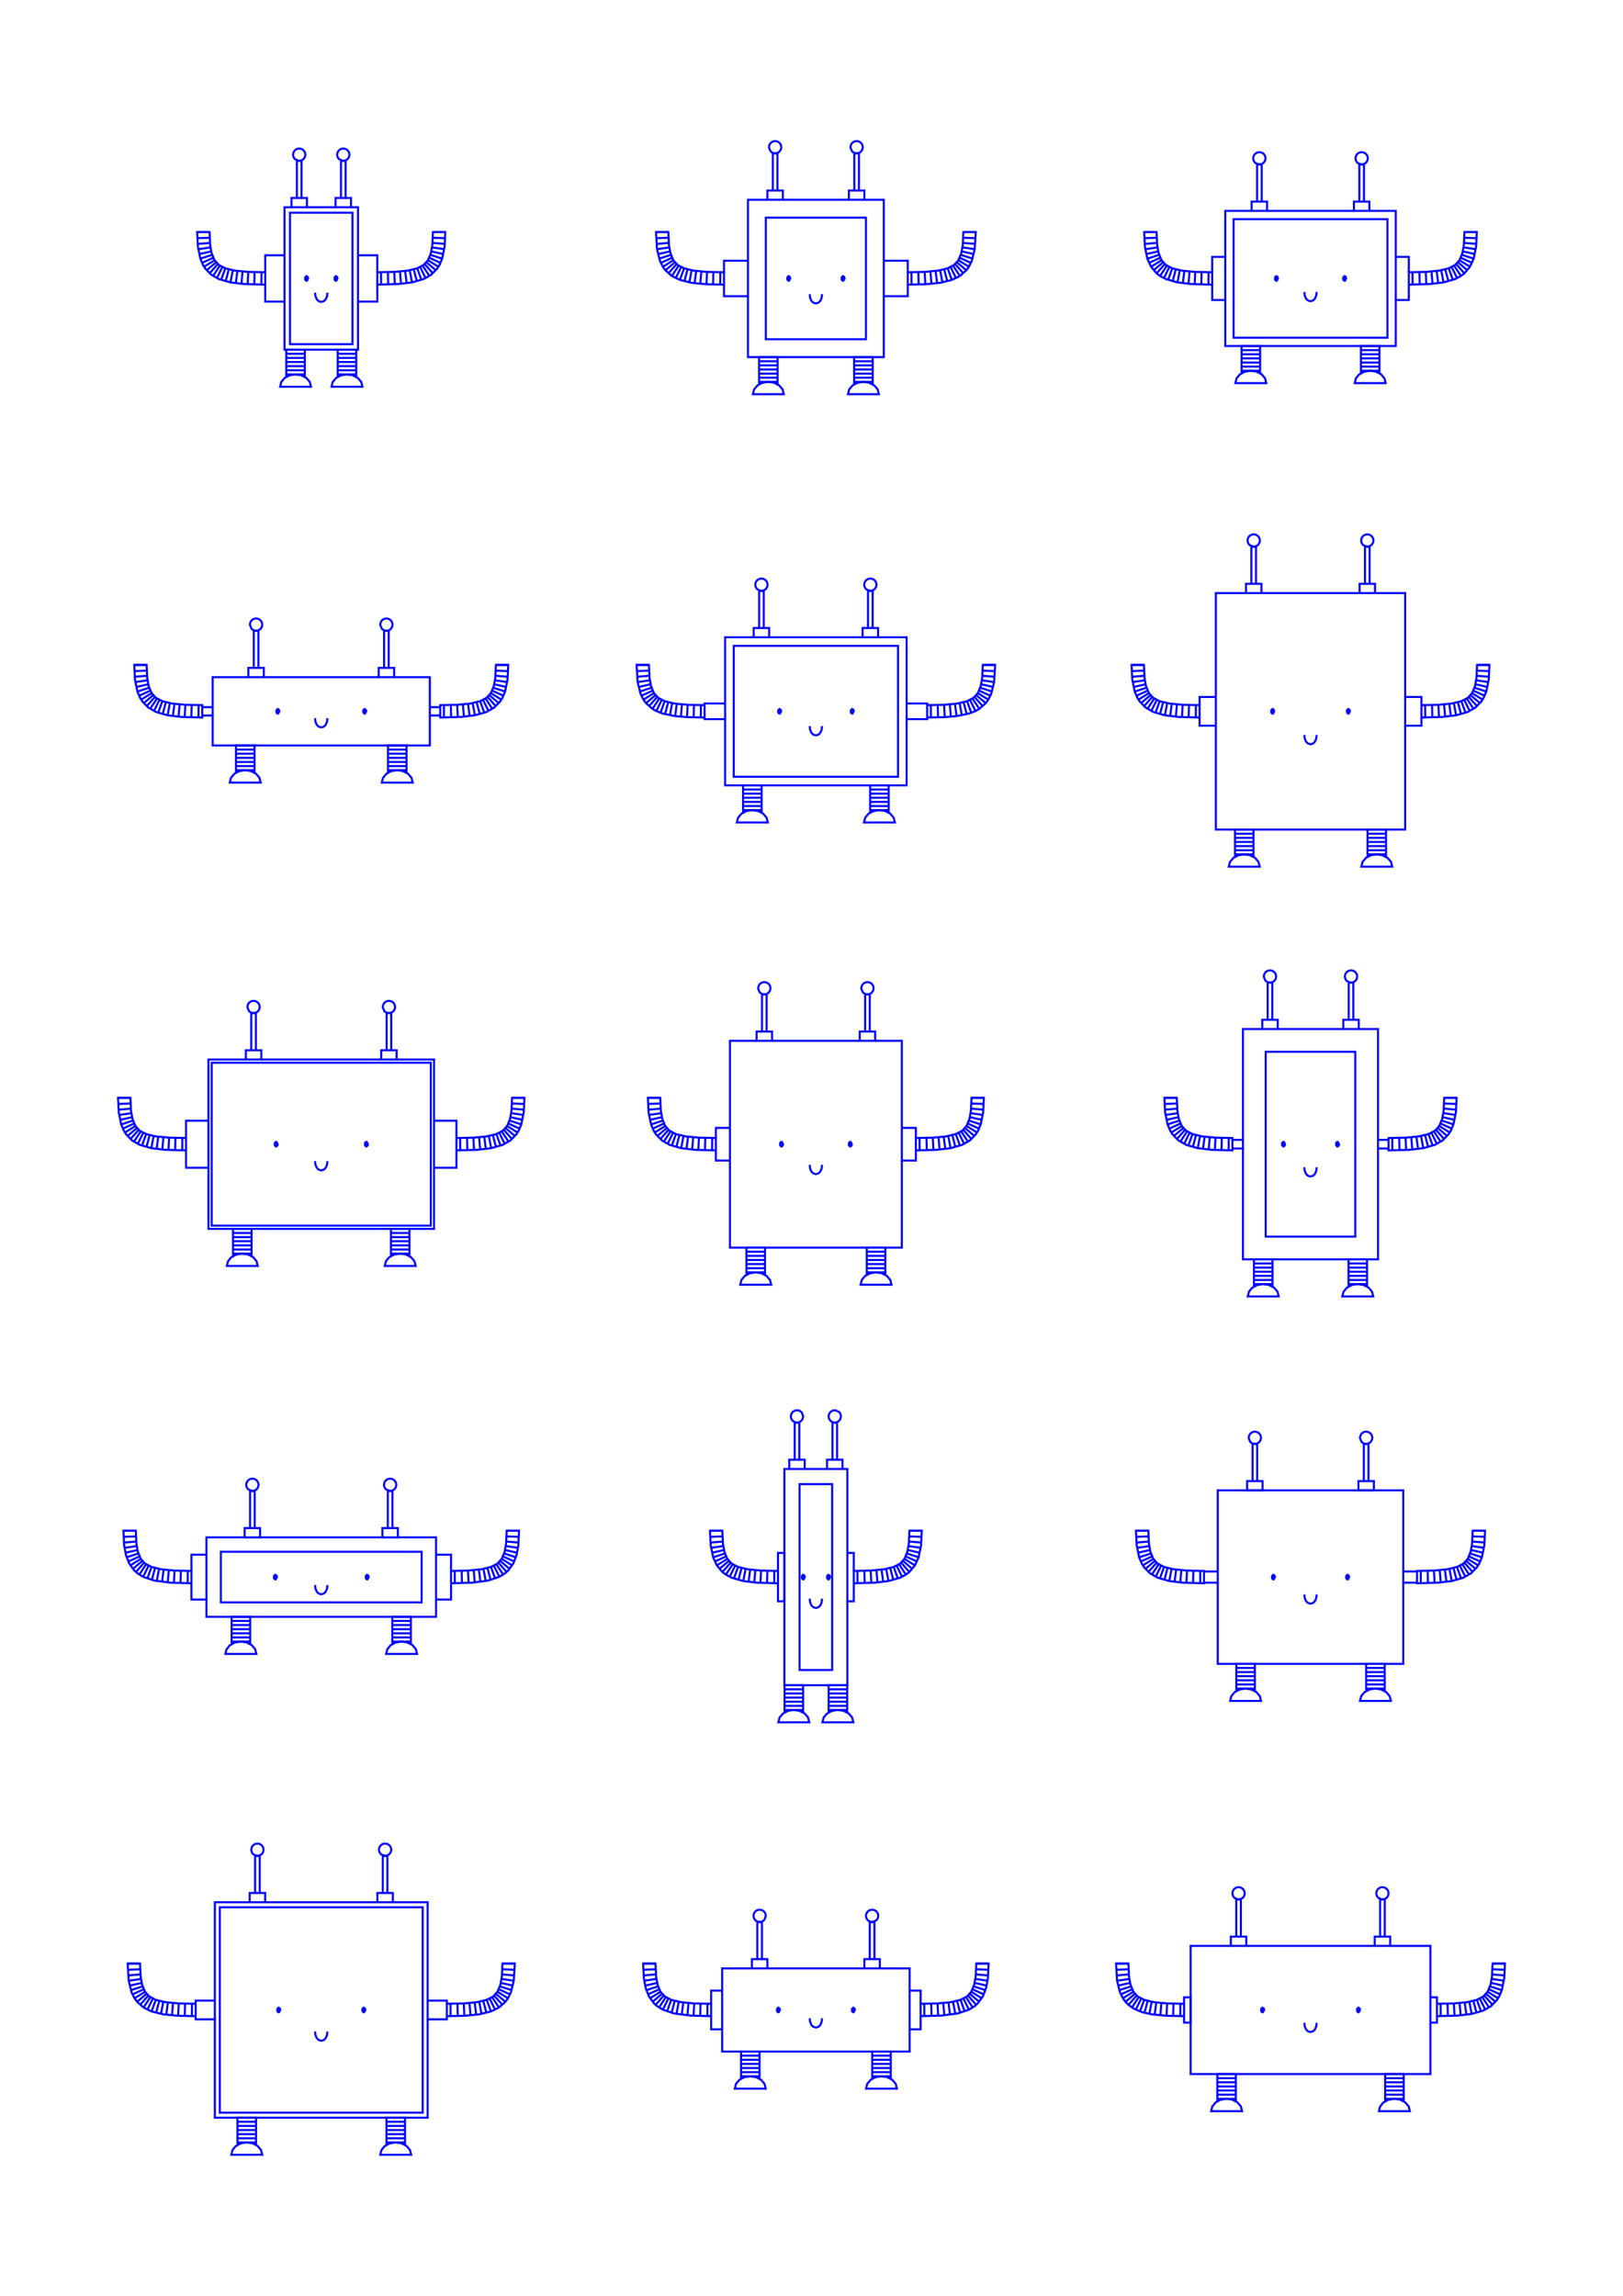 <?xml version="1.0" encoding="utf-8" ?>
<svg xmlns="http://www.w3.org/2000/svg" xmlns:cc="http://creativecommons.org/ns" xmlns:dc="http://purl.org/dc/elements/1.1/" xmlns:ev="http://www.w3.org/2001/xml-events" xmlns:inkscape="http://www.inkscape.org/namespaces/inkscape" xmlns:rdf="http://www.w3.org/1999/02/22-rdf-syntax-ns" xmlns:sodipodi="http://sodipodi.sourceforge.net/DTD/sodipodi-0.dtd" xmlns:xlink="http://www.w3.org/1999/xlink" baseProfile="tiny" height="29.7cm" version="1.2" viewBox="0 0 793.701 1122.52" width="21.0cm">
  <defs/>
  <g fill="none" id="layer1" inkscape:groupmode="layer" inkscape:label="1" stroke="#0000ff" style="display:inline">
    <polyline points="122.101,930.096 105.067,930.096 105.067,987.341 95.696,987.341 95.696,985.782 87.109,985.6 79.998,984.92 74.122,983.486 70.2,981.558 67.037,978.762 65.791,977.046 64.353,974.134 62.941,968.453 62.436,960.081 68.483,960.081 68.788,966.512 69.493,970.409 70.923,973.848 72.997,976.133 76.175,977.798 80.929,978.945 87.414,979.561 95.696,979.735 95.696,985.782"/>
    <line x1="93.85" x2="93.892" y1="985.776" y2="979.729"/>
    <polyline points="95.696,979.735 95.696,978.176 105.067,978.176"/>
    <polyline points="105.067,987.341 105.067,1035.421 209.136,1035.421 209.136,987.341"/>
    <polyline points="209.136,978.176 218.507,978.176 218.507,979.735"/>
    <line x1="220.311" x2="220.354" y1="979.729" y2="985.776"/>
    <polyline points="218.507,985.782 218.507,979.735 226.789,979.561 233.274,978.945 238.029,977.798 241.206,976.133 243.28,973.848 244.71,970.409 245.415,966.512 245.72,960.081 251.767,960.081 251.263,968.453 249.851,974.134 248.412,977.046 247.167,978.762 244.004,981.558 240.081,983.486 234.206,984.92 227.095,985.6 218.507,985.782 218.507,987.341 209.136,987.341 209.136,930.096 192.102,930.096"/>
    <polyline points="189.456,925.561 192.102,925.561 192.102,930.096 184.543,930.096 184.543,925.561 187.189,925.561"/>
    <line x1="184.543" x2="129.661" y1="930.096" y2="930.096"/>
    <polyline points="127.015,925.561 129.661,925.561 129.661,930.096 122.101,930.096 122.101,925.561 124.747,925.561"/>
    <polygon points="127.015,907.419 127.015,925.561 124.747,925.561 124.747,907.419"/>
    <polygon points="128.667,903.221 128.905,904.395 128.667,905.57 127.992,906.56 126.986,907.21 125.806,907.418 123.88,906.662 123.157,905.707 122.861,904.546 123.04,903.361 123.665,902.339 124.637,901.639 125.806,901.372 126.986,901.581 127.992,902.231"/>
    <polygon points="189.427,907.21 188.247,907.418 186.322,906.662 185.598,905.707 185.303,904.546 185.481,903.361 186.106,902.339 187.079,901.639 188.247,901.372 189.427,901.581 190.434,902.231 191.109,903.221 191.346,904.395 191.109,905.57 190.434,906.56"/>
    <polygon points="189.456,907.419 189.456,925.561 187.189,925.561 187.189,907.419"/>
    <polygon points="206.696,932.537 206.696,1032.98 107.508,1032.98 107.508,932.537"/>
    <line x1="245.72" x2="251.767" y1="960.081" y2="960.081"/>
    <line x1="251.716" x2="245.673" y1="963.085" y2="962.866"/>
    <line x1="245.527" x2="251.553" y1="965.367" y2="965.87"/>
    <line x1="251.263" x2="245.278" y1="968.453" y2="967.588"/>
    <line x1="244.925" x2="250.827" y1="969.536" y2="970.852"/>
    <line x1="250.223" x2="244.471" y1="973.081" y2="971.216"/>
    <line x1="243.921" x2="249.426" y1="972.645" y2="975.147"/>
    <line x1="248.412" x2="243.28" y1="977.046" y2="973.848"/>
    <line x1="242.543" x2="247.167" y1="974.864" y2="978.762"/>
    <line x1="245.691" x2="241.689" y1="980.271" y2="975.737"/>
    <line x1="240.679" x2="244.004" y1="976.506" y2="981.558"/>
    <line x1="242.129" x2="239.471" y1="982.624" y2="977.192"/>
    <line x1="238.029" x2="240.081" y1="977.798" y2="983.486"/>
    <line x1="237.865" x2="236.329" y1="984.171" y2="978.322"/>
    <line x1="234.361" x2="235.472" y1="978.759" y2="984.704"/>
    <line x1="232.89" x2="232.118" y1="985.107" y2="979.109"/>
    <line x1="229.595" x2="230.103" y1="979.375" y2="985.4"/>
    <line x1="227.095" x2="226.789" y1="985.6" y2="979.561"/>
    <line x1="223.696" x2="223.85" y1="979.676" y2="985.721"/>
    <polygon points="177.916,983.301 177.916,982.216"/>
    <polygon points="177.251,982.219 177.853,981.628 178.512,982.062 178.671,982.758 178.101,983.857 177.612,983.797 177.251,983.298"/>
    <polyline points="160.125,993.291 159.928,995.041 159.285,996.546 158.37,997.451 157.102,997.826 155.833,997.451 154.918,996.546 154.275,995.041 154.078,993.291"/>
    <polygon points="136.884,982.062 137.044,982.758 136.473,983.857 135.984,983.797 135.623,983.298 135.623,982.219 136.225,981.628"/>
    <polygon points="136.288,982.216 136.288,983.301"/>
    <line x1="90.507" x2="90.354" y1="979.676" y2="985.721"/>
    <line x1="87.109" x2="87.414" y1="985.6" y2="979.561"/>
    <line x1="84.609" x2="84.1" y1="979.375" y2="985.4"/>
    <line x1="81.313" x2="82.086" y1="985.107" y2="979.109"/>
    <line x1="79.842" x2="78.731" y1="978.759" y2="984.704"/>
    <line x1="76.339" x2="77.874" y1="984.171" y2="978.322"/>
    <line x1="76.175" x2="74.122" y1="977.798" y2="983.486"/>
    <line x1="72.075" x2="74.733" y1="982.624" y2="977.192"/>
    <line x1="73.524" x2="70.2" y1="976.506" y2="981.558"/>
    <line x1="68.512" x2="72.514" y1="980.271" y2="975.737"/>
    <line x1="71.66" x2="67.037" y1="974.864" y2="978.762"/>
    <line x1="65.791" x2="70.923" y1="977.046" y2="973.848"/>
    <line x1="70.282" x2="64.777" y1="972.645" y2="975.147"/>
    <line x1="63.98" x2="69.733" y1="973.081" y2="971.216"/>
    <line x1="69.279" x2="63.376" y1="969.536" y2="970.852"/>
    <line x1="62.941" x2="68.926" y1="968.453" y2="967.588"/>
    <line x1="68.677" x2="62.651" y1="965.367" y2="965.87"/>
    <line x1="62.487" x2="68.531" y1="963.085" y2="962.866"/>
    <line x1="68.483" x2="62.436" y1="960.081" y2="960.081"/>
    <line x1="116.142" x2="125.213" y1="1037.436" y2="1037.436"/>
    <line x1="125.213" x2="116.142" y1="1039.452" y2="1039.452"/>
    <line x1="116.142" x2="125.213" y1="1041.468" y2="1041.468"/>
    <line x1="125.213" x2="116.142" y1="1043.484" y2="1043.484"/>
    <line x1="116.142" x2="125.213" y1="1045.499" y2="1045.499"/>
    <line x1="125.213" x2="116.142" y1="1047.515" y2="1047.515"/>
    <polyline points="116.142,1048.726 116.142,1035.421 125.213,1035.421 125.213,1048.726"/>
    <polygon points="113.708,1051.22 115.175,1049.416 117.612,1048.035 120.527,1047.516 123.466,1047.942 125.969,1049.244 127.647,1051.22 128.237,1053.562 113.118,1053.562"/>
    <polyline points="188.99,1048.726 188.99,1035.421 198.061,1035.421 198.061,1048.726"/>
    <line x1="198.061" x2="188.99" y1="1047.515" y2="1047.515"/>
    <line x1="188.99" x2="198.061" y1="1045.499" y2="1045.499"/>
    <line x1="198.061" x2="188.99" y1="1043.484" y2="1043.484"/>
    <line x1="188.99" x2="198.061" y1="1041.468" y2="1041.468"/>
    <line x1="198.061" x2="188.99" y1="1039.452" y2="1039.452"/>
    <line x1="188.99" x2="198.061" y1="1037.436" y2="1037.436"/>
    <polygon points="193.376,1047.516 196.314,1047.942 198.817,1049.244 200.495,1051.22 201.085,1053.562 185.967,1053.562 186.557,1051.22 188.024,1049.416 190.46,1048.035"/>
    <line x1="317.873" x2="323.005" y1="977.046" y2="973.848"/>
    <line x1="323.742" x2="319.119" y1="974.864" y2="978.762"/>
    <line x1="320.595" x2="324.596" y1="980.271" y2="975.737"/>
    <line x1="325.606" x2="322.282" y1="976.506" y2="981.558"/>
    <line x1="324.157" x2="326.815" y1="982.624" y2="977.192"/>
    <line x1="328.257" x2="326.204" y1="977.798" y2="983.486"/>
    <line x1="328.421" x2="329.956" y1="984.171" y2="978.322"/>
    <line x1="331.924" x2="330.813" y1="978.759" y2="984.704"/>
    <line x1="333.395" x2="334.168" y1="985.107" y2="979.109"/>
    <line x1="336.691" x2="336.183" y1="979.375" y2="985.4"/>
    <line x1="339.191" x2="339.497" y1="985.6" y2="979.561"/>
    <line x1="342.589" x2="342.436" y1="979.676" y2="985.721"/>
    <line x1="345.932" x2="345.974" y1="985.776" y2="979.729"/>
    <polyline points="347.778,979.735 347.778,973.296 353.159,973.296"/>
    <polyline points="347.778,985.782 347.778,979.735 339.497,979.561 333.012,978.945 328.257,977.798 325.079,976.133 323.005,973.848 321.575,970.409 320.87,966.512 320.565,960.081 314.518,960.081 314.861,967.186 315.738,971.987 317.338,976.118 319.829,979.543 321.413,980.942 324.157,982.624 329.594,984.455 337.658,985.511 347.778,985.782 347.778,992.221 353.159,992.221 353.159,962.43 367.712,962.43"/>
    <polyline points="370.358,957.895 367.712,957.895 367.712,962.43 375.271,962.43 375.271,957.895 372.625,957.895"/>
    <line x1="375.271" x2="422.712" y1="962.43" y2="962.43"/>
    <polyline points="425.357,957.895 422.712,957.895 422.712,962.43 430.271,962.43 430.271,957.895 427.625,957.895"/>
    <polygon points="427.625,957.895 425.357,957.895 425.357,939.753 427.625,939.753"/>
    <polyline points="430.271,962.43 444.824,962.43 444.824,992.221 450.205,992.221 450.205,985.782 460.325,985.511 468.389,984.455 473.826,982.624 476.57,980.942 478.154,979.543 480.645,976.118 482.245,971.987 483.122,967.186 483.465,960.081 477.417,960.081 477.113,966.512 476.407,970.409 474.978,973.848 472.904,976.133 469.726,977.798 464.971,978.945 458.486,979.561 450.205,979.735 450.205,985.782"/>
    <line x1="452.051" x2="452.009" y1="985.776" y2="979.729"/>
    <polyline points="450.205,979.735 450.205,973.296 444.824,973.296"/>
    <line x1="455.393" x2="455.547" y1="979.676" y2="985.721"/>
    <line x1="458.792" x2="458.486" y1="985.6" y2="979.561"/>
    <line x1="461.292" x2="461.8" y1="979.375" y2="985.4"/>
    <line x1="464.587" x2="463.815" y1="985.107" y2="979.109"/>
    <line x1="466.058" x2="467.17" y1="978.759" y2="984.704"/>
    <line x1="469.562" x2="468.027" y1="984.171" y2="978.322"/>
    <line x1="469.726" x2="471.779" y1="977.798" y2="983.486"/>
    <line x1="473.826" x2="471.168" y1="982.624" y2="977.192"/>
    <line x1="472.377" x2="475.701" y1="976.506" y2="981.558"/>
    <line x1="477.388" x2="473.387" y1="980.271" y2="975.737"/>
    <line x1="474.241" x2="478.864" y1="974.864" y2="978.762"/>
    <line x1="480.11" x2="474.978" y1="977.046" y2="973.848"/>
    <line x1="475.618" x2="481.124" y1="972.645" y2="975.147"/>
    <line x1="481.921" x2="476.168" y1="973.081" y2="971.216"/>
    <line x1="476.622" x2="482.524" y1="969.536" y2="970.852"/>
    <line x1="482.96" x2="476.975" y1="968.453" y2="967.588"/>
    <line x1="477.224" x2="483.25" y1="965.367" y2="965.87"/>
    <line x1="483.413" x2="477.37" y1="963.085" y2="962.866"/>
    <line x1="477.417" x2="483.465" y1="960.081" y2="960.081"/>
    <polyline points="444.824,992.221 444.824,1003.086 426.539,1003.086 426.539,1016.392"/>
    <line x1="426.539" x2="435.61" y1="1015.181" y2="1015.181"/>
    <polyline points="435.61,1016.392 435.61,1003.086 362.373,1003.086 362.373,1016.392"/>
    <line x1="362.373" x2="371.444" y1="1015.181" y2="1015.181"/>
    <polyline points="371.444,1016.392 371.444,1003.086 353.159,1003.086 353.159,992.221"/>
    <line x1="362.373" x2="371.444" y1="1005.102" y2="1005.102"/>
    <line x1="371.444" x2="362.373" y1="1007.118" y2="1007.118"/>
    <line x1="362.373" x2="371.444" y1="1009.134" y2="1009.134"/>
    <line x1="371.444" x2="362.373" y1="1011.149" y2="1011.149"/>
    <line x1="362.373" x2="371.444" y1="1013.165" y2="1013.165"/>
    <polygon points="363.843,1015.701 366.758,1015.182 369.697,1015.607 372.2,1016.91 373.877,1018.886 374.467,1021.228 359.349,1021.228 359.939,1018.886 361.617,1016.91"/>
    <polygon points="380.355,983.797 379.993,983.298 379.993,982.219 380.596,981.628 381.255,982.062 381.414,982.758 380.844,983.857"/>
    <polygon points="380.659,983.301 380.659,982.216"/>
    <polyline points="395.968,986.824 396.165,988.574 396.808,990.079 397.723,990.984 398.991,991.359 400.26,990.984 401.175,990.079 401.818,988.574 402.015,986.824"/>
    <polygon points="417.325,983.301 417.325,982.216"/>
    <polygon points="418.08,982.758 417.51,983.857 417.021,983.797 416.66,983.298 416.66,982.219 417.262,981.628 417.921,982.062"/>
    <line x1="426.539" x2="435.61" y1="1005.102" y2="1005.102"/>
    <line x1="435.61" x2="426.539" y1="1007.118" y2="1007.118"/>
    <line x1="426.539" x2="435.61" y1="1009.134" y2="1009.134"/>
    <line x1="435.61" x2="426.539" y1="1011.149" y2="1011.149"/>
    <line x1="426.539" x2="435.61" y1="1013.165" y2="1013.165"/>
    <polygon points="436.366,1016.91 438.044,1018.886 438.634,1021.228 423.515,1021.228 424.105,1018.886 425.783,1016.91 428.009,1015.701 430.924,1015.182 433.863,1015.607"/>
    <polygon points="429.277,935.555 429.515,936.729 429.277,937.904 428.602,938.894 426.717,939.745 425.528,939.596 424.49,938.996 423.767,938.041 423.471,936.88 423.65,935.695 424.275,934.673 425.248,933.973 426.416,933.707 427.596,933.915 428.602,934.565"/>
    <polygon points="372.625,939.753 372.625,957.895 370.358,957.895 370.358,939.753"/>
    <polygon points="368.472,936.88 368.65,935.695 369.275,934.673 370.248,933.973 371.416,933.707 372.596,933.915 373.603,934.565 374.278,935.555 374.515,936.729 373.808,938.673 372.871,939.42 371.718,939.745 370.529,939.596 369.491,938.996 368.767,938.041"/>
    <line x1="320.565" x2="314.518" y1="960.081" y2="960.081"/>
    <line x1="314.57" x2="320.613" y1="963.085" y2="962.866"/>
    <line x1="320.759" x2="314.733" y1="965.367" y2="965.87"/>
    <line x1="315.023" x2="321.008" y1="968.453" y2="967.588"/>
    <line x1="321.361" x2="315.459" y1="969.536" y2="970.852"/>
    <line x1="316.062" x2="321.815" y1="973.081" y2="971.216"/>
    <line x1="322.365" x2="316.859" y1="972.645" y2="975.147"/>
    <polygon points="380.656,842.115 381.246,839.773 382.924,837.797 385.427,836.494 388.065,836.069 391.004,836.494 393.507,837.797 395.185,839.773 395.774,842.115"/>
    <polyline points="383.68,837.278 383.68,823.973 392.751,823.973 392.751,837.278"/>
    <line x1="392.751" x2="383.68" y1="836.068" y2="836.068"/>
    <line x1="383.68" x2="392.751" y1="834.052" y2="834.052"/>
    <line x1="392.751" x2="383.68" y1="832.036" y2="832.036"/>
    <line x1="383.68" x2="392.751" y1="830.02" y2="830.02"/>
    <line x1="392.751" x2="383.68" y1="828.005" y2="828.005"/>
    <line x1="383.68" x2="392.751" y1="825.989" y2="825.989"/>
    <line x1="405.232" x2="414.303" y1="825.989" y2="825.989"/>
    <line x1="414.303" x2="405.232" y1="828.005" y2="828.005"/>
    <line x1="405.232" x2="414.303" y1="830.02" y2="830.02"/>
    <line x1="414.303" x2="405.232" y1="832.036" y2="832.036"/>
    <line x1="405.232" x2="414.303" y1="834.052" y2="834.052"/>
    <line x1="414.303" x2="405.232" y1="836.068" y2="836.068"/>
    <polyline points="405.232,837.278 405.232,823.973 414.303,823.973 414.303,837.278"/>
    <polygon points="402.798,839.773 404.265,837.968 406.702,836.587 409.617,836.069 412.556,836.494 415.059,837.797 416.737,839.773 417.327,842.115 402.208,842.115"/>
    <polyline points="414.386,782.935 414.386,823.973 383.597,823.973 383.597,718.236 385.975,718.236"/>
    <polyline points="388.621,713.701 385.975,713.701 385.975,718.236 393.534,718.236 393.534,713.701 390.889,713.701"/>
    <polygon points="390.889,713.701 388.621,713.701 388.621,695.559 390.889,695.559"/>
    <line x1="393.534" x2="404.449" y1="718.236" y2="718.236"/>
    <polyline points="407.094,713.701 404.449,713.701 404.449,718.236 412.008,718.236 412.008,713.701 409.362,713.701"/>
    <polyline points="412.008,718.236 414.386,718.236 414.386,782.935 417.52,782.935 417.52,774.128 427.64,773.857 434.484,773.05 440.138,771.426 443.016,769.904 444.703,768.617 447.425,765.393 449.235,761.427 450.437,755.532 450.779,748.428 444.732,748.428 444.427,754.859 443.722,758.755 442.292,762.194 440.219,764.48 437.041,766.145 432.286,767.292 425.801,767.907 417.52,768.081 417.52,774.128"/>
    <line x1="419.366" x2="419.323" y1="774.122" y2="768.075"/>
    <polyline points="417.52,768.081 417.52,759.275 414.386,759.275"/>
    <line x1="422.708" x2="422.862" y1="768.022" y2="774.068"/>
    <line x1="426.107" x2="425.801" y1="773.947" y2="767.907"/>
    <line x1="428.607" x2="429.115" y1="767.721" y2="773.747"/>
    <line x1="431.902" x2="431.13" y1="773.453" y2="767.456"/>
    <line x1="433.373" x2="434.484" y1="767.106" y2="773.05"/>
    <line x1="436.877" x2="435.341" y1="772.518" y2="766.668"/>
    <line x1="437.041" x2="439.093" y1="766.145" y2="771.833"/>
    <line x1="441.141" x2="438.483" y1="770.97" y2="765.538"/>
    <line x1="439.691" x2="443.016" y1="764.853" y2="769.904"/>
    <line x1="444.703" x2="440.701" y1="768.617" y2="764.084"/>
    <line x1="441.556" x2="446.179" y1="763.21" y2="767.108"/>
    <line x1="447.425" x2="442.292" y1="765.393" y2="762.194"/>
    <line x1="442.933" x2="448.439" y1="760.991" y2="763.493"/>
    <line x1="449.235" x2="443.483" y1="761.427" y2="759.563"/>
    <line x1="443.937" x2="449.839" y1="757.882" y2="759.199"/>
    <line x1="450.275" x2="444.29" y1="756.8" y2="755.935"/>
    <line x1="444.539" x2="450.565" y1="753.713" y2="754.216"/>
    <line x1="450.728" x2="444.685" y1="751.431" y2="751.212"/>
    <line x1="444.732" x2="450.779" y1="748.428" y2="748.428"/>
    <polygon points="405.905,771.105 405.335,772.204 404.846,772.143 404.484,771.644 404.484,770.565 405.087,769.975 405.746,770.408"/>
    <polygon points="405.149,770.562 405.149,771.647"/>
    <polyline points="402.015,781.678 401.818,783.429 401.175,784.933 400.26,785.839 398.991,786.214 397.723,785.839 396.808,784.933 396.165,783.429 395.968,781.678"/>
    <polygon points="392.834,771.647 392.834,770.562"/>
    <polygon points="392.771,769.975 393.43,770.408 393.59,771.105 393.019,772.204 392.53,772.143 392.169,771.644 392.169,770.565"/>
    <polyline points="380.463,768.081 380.463,759.275 383.597,759.275 383.597,782.935 380.463,782.935 380.463,774.128 370.343,773.857 363.498,773.05 357.845,771.426 354.967,769.904 353.28,768.617 350.558,765.393 348.748,761.427 347.546,755.532 347.204,748.428 353.251,748.428 353.556,754.859 354.261,758.755 355.69,762.194 357.764,764.48 360.942,766.145 365.697,767.292 372.182,767.907 380.463,768.081 380.463,774.128"/>
    <line x1="378.617" x2="378.659" y1="774.122" y2="768.075"/>
    <line x1="375.275" x2="375.121" y1="768.022" y2="774.068"/>
    <line x1="371.876" x2="372.182" y1="773.947" y2="767.907"/>
    <line x1="369.376" x2="368.868" y1="767.721" y2="773.747"/>
    <line x1="366.081" x2="366.853" y1="773.453" y2="767.456"/>
    <line x1="364.61" x2="363.498" y1="767.106" y2="773.05"/>
    <line x1="361.106" x2="362.641" y1="772.518" y2="766.668"/>
    <line x1="360.942" x2="358.89" y1="766.145" y2="771.833"/>
    <line x1="356.842" x2="359.5" y1="770.97" y2="765.538"/>
    <line x1="358.291" x2="354.967" y1="764.853" y2="769.904"/>
    <line x1="353.28" x2="357.282" y1="768.617" y2="764.084"/>
    <line x1="356.427" x2="351.804" y1="763.21" y2="767.108"/>
    <line x1="350.558" x2="355.69" y1="765.393" y2="762.194"/>
    <line x1="355.05" x2="349.544" y1="760.991" y2="763.493"/>
    <line x1="348.748" x2="354.5" y1="761.427" y2="759.563"/>
    <line x1="354.046" x2="348.144" y1="757.882" y2="759.199"/>
    <line x1="347.708" x2="353.693" y1="756.8" y2="755.935"/>
    <line x1="353.444" x2="347.418" y1="753.713" y2="754.216"/>
    <line x1="347.255" x2="353.298" y1="751.431" y2="751.212"/>
    <line x1="353.251" x2="347.204" y1="748.428" y2="748.428"/>
    <polygon points="391.025,725.665 406.957,725.665 406.957,816.545 391.025,816.545"/>
    <polygon points="392.541,693.71 391.866,694.7 390.86,695.35 389.68,695.558 388.511,695.292 387.538,694.592 386.914,693.57 386.735,692.385 387.031,691.224 387.754,690.269 388.792,689.669 389.981,689.52 391.134,689.845 392.071,690.592 392.779,692.535"/>
    <polygon points="407.265,689.669 408.454,689.52 410.339,690.371 411.014,691.361 411.252,692.535 411.014,693.71 410.339,694.7 409.333,695.35 408.153,695.558 406.984,695.292 406.012,694.592 405.387,693.57 405.208,692.385 405.504,691.224 406.227,690.269"/>
    <polygon points="409.362,695.559 409.362,713.701 407.094,713.701 407.094,695.559"/>
    <polyline points="423.879,623.311 423.879,610.005 441.024,610.005 441.024,567.425"/>
    <polyline points="447.89,562.475 447.89,556.428 456.171,556.254 462.657,555.638 467.411,554.491 470.589,552.826 472.663,550.541 474.093,547.101 474.798,543.205 475.103,536.774 481.15,536.774 480.807,543.879 479.606,549.774 478.33,552.811 477.201,554.621 474.255,557.635 470.509,559.772 464.855,561.396 458.01,562.204 447.89,562.475 447.89,567.425 441.024,567.425 441.024,508.897 427.991,508.897"/>
    <polygon points="425.345,504.362 423.077,504.362 423.077,486.22 425.345,486.22"/>
    <polyline points="425.345,504.362 427.991,504.362 427.991,508.897 420.432,508.897 420.432,504.362 423.077,504.362"/>
    <line x1="420.432" x2="377.551" y1="508.897" y2="508.897"/>
    <polyline points="374.906,504.362 377.551,504.362 377.551,508.897 369.992,508.897 369.992,504.362 372.638,504.362"/>
    <polyline points="369.992,508.897 356.959,508.897 356.959,567.425 350.093,567.425 350.093,562.475 339.973,562.204 333.128,561.396 327.474,559.772 323.728,557.635 320.781,554.621 319.652,552.811 318.377,549.774 317.175,543.879 316.833,536.774 322.88,536.774 323.185,543.205 323.89,547.101 325.32,550.541 327.394,552.826 330.572,554.491 335.326,555.638 341.811,556.254 350.093,556.428 350.093,562.475"/>
    <line x1="348.247" x2="348.289" y1="562.469" y2="556.422"/>
    <polyline points="350.093,556.428 350.093,551.478 356.959,551.478"/>
    <line x1="344.904" x2="344.751" y1="556.369" y2="562.414"/>
    <line x1="341.506" x2="341.811" y1="562.293" y2="556.254"/>
    <line x1="339.006" x2="338.497" y1="556.067" y2="562.093"/>
    <line x1="335.71" x2="336.483" y1="561.8" y2="555.802"/>
    <line x1="334.239" x2="333.128" y1="555.452" y2="561.396"/>
    <line x1="330.736" x2="332.271" y1="560.864" y2="555.015"/>
    <line x1="330.572" x2="328.519" y1="554.491" y2="560.179"/>
    <line x1="326.472" x2="329.13" y1="559.317" y2="553.885"/>
    <line x1="327.921" x2="324.596" y1="553.199" y2="558.251"/>
    <line x1="322.909" x2="326.911" y1="556.964" y2="552.43"/>
    <line x1="326.057" x2="321.434" y1="551.557" y2="555.455"/>
    <line x1="320.188" x2="325.32" y1="553.739" y2="550.541"/>
    <line x1="324.679" x2="319.174" y1="549.338" y2="551.84"/>
    <line x1="318.377" x2="324.13" y1="549.774" y2="547.909"/>
    <line x1="323.675" x2="317.773" y1="546.229" y2="547.545"/>
    <line x1="317.338" x2="323.323" y1="545.146" y2="544.281"/>
    <line x1="323.074" x2="317.047" y1="542.06" y2="542.563"/>
    <line x1="316.884" x2="322.928" y1="539.778" y2="539.559"/>
    <line x1="322.88" x2="316.833" y1="536.774" y2="536.774"/>
    <polyline points="356.959,567.425 356.959,610.005 374.104,610.005 374.104,623.311"/>
    <polygon points="374.86,623.829 376.538,625.805 377.127,628.147 362.009,628.147 362.599,625.805 364.277,623.829 366.78,622.526 369.418,622.101 372.357,622.526"/>
    <line x1="374.104" x2="365.033" y1="622.1" y2="622.1"/>
    <polyline points="365.033,623.311 365.033,610.005 432.95,610.005 432.95,623.311"/>
    <line x1="432.95" x2="423.879" y1="622.1" y2="622.1"/>
    <polygon points="425.349,622.619 428.264,622.101 431.203,622.526 433.706,623.829 435.384,625.805 435.974,628.147 420.855,628.147 421.445,625.805 422.912,624"/>
    <line x1="423.879" x2="432.95" y1="620.084" y2="620.084"/>
    <line x1="432.95" x2="423.879" y1="618.068" y2="618.068"/>
    <line x1="423.879" x2="432.95" y1="616.053" y2="616.053"/>
    <line x1="432.95" x2="423.879" y1="614.037" y2="614.037"/>
    <line x1="423.879" x2="432.95" y1="612.021" y2="612.021"/>
    <line x1="449.736" x2="449.694" y1="562.469" y2="556.422"/>
    <polyline points="447.89,556.428 447.89,551.478 441.024,551.478"/>
    <line x1="453.079" x2="453.232" y1="556.369" y2="562.414"/>
    <line x1="456.477" x2="456.171" y1="562.293" y2="556.254"/>
    <line x1="458.977" x2="459.486" y1="556.067" y2="562.093"/>
    <line x1="462.273" x2="461.5" y1="561.8" y2="555.802"/>
    <line x1="463.744" x2="464.855" y1="555.452" y2="561.396"/>
    <line x1="467.247" x2="465.712" y1="560.864" y2="555.015"/>
    <line x1="467.411" x2="469.464" y1="554.491" y2="560.179"/>
    <line x1="471.511" x2="468.853" y1="559.317" y2="553.885"/>
    <line x1="470.062" x2="473.386" y1="553.199" y2="558.251"/>
    <line x1="475.074" x2="471.072" y1="556.964" y2="552.43"/>
    <line x1="471.926" x2="476.549" y1="551.557" y2="555.455"/>
    <line x1="477.795" x2="472.663" y1="553.739" y2="550.541"/>
    <line x1="473.304" x2="478.809" y1="549.338" y2="551.84"/>
    <line x1="479.606" x2="473.853" y1="549.774" y2="547.909"/>
    <line x1="474.307" x2="480.209" y1="546.229" y2="547.545"/>
    <line x1="480.645" x2="474.66" y1="545.146" y2="544.281"/>
    <line x1="474.909" x2="480.935" y1="542.06" y2="542.563"/>
    <line x1="481.099" x2="475.055" y1="539.778" y2="539.559"/>
    <line x1="475.103" x2="481.15" y1="536.774" y2="536.774"/>
    <polygon points="415.805,558.909 415.805,559.994"/>
    <polygon points="415.742,560.581 415.14,559.991 415.14,558.912 415.501,558.413 415.99,558.352 416.56,559.451 416.401,560.148"/>
    <polyline points="402.015,569.562 401.818,571.313 401.175,572.817 400.26,573.722 398.991,574.097 397.723,573.722 396.808,572.817 396.165,571.313 395.968,569.562"/>
    <polygon points="382.116,560.581 381.514,559.991 381.514,558.912 381.875,558.413 382.364,558.352 382.934,559.451 382.775,560.148"/>
    <polygon points="382.179,558.909 382.179,559.994"/>
    <line x1="374.104" x2="365.033" y1="612.021" y2="612.021"/>
    <line x1="365.033" x2="374.104" y1="614.037" y2="614.037"/>
    <line x1="374.104" x2="365.033" y1="616.053" y2="616.053"/>
    <line x1="365.033" x2="374.104" y1="618.068" y2="618.068"/>
    <line x1="374.104" x2="365.033" y1="620.084" y2="620.084"/>
    <line x1="253.121" x2="247.989" y1="553.739" y2="550.541"/>
    <line x1="247.252" x2="251.875" y1="551.557" y2="555.455"/>
    <line x1="250.4" x2="246.398" y1="556.964" y2="552.43"/>
    <line x1="245.388" x2="248.713" y1="553.199" y2="558.251"/>
    <line x1="246.837" x2="244.179" y1="559.317" y2="553.885"/>
    <line x1="242.737" x2="244.79" y1="554.491" y2="560.179"/>
    <line x1="242.573" x2="241.038" y1="560.864" y2="555.015"/>
    <line x1="239.07" x2="240.181" y1="555.452" y2="561.396"/>
    <line x1="237.599" x2="236.826" y1="561.8" y2="555.802"/>
    <line x1="234.303" x2="234.812" y1="556.067" y2="562.093"/>
    <line x1="231.803" x2="231.498" y1="562.293" y2="556.254"/>
    <line x1="228.405" x2="228.558" y1="556.369" y2="562.414"/>
    <line x1="225.062" x2="225.02" y1="562.469" y2="556.422"/>
    <polyline points="223.216,556.428 223.216,547.964 212.262,547.964"/>
    <polyline points="223.216,562.475 223.216,556.428 231.498,556.254 237.983,555.638 242.737,554.491 245.915,552.826 247.989,550.541 249.419,547.101 250.124,543.205 250.429,536.774 256.476,536.774 256.133,543.879 254.932,549.774 253.656,552.811 252.528,554.621 249.581,557.635 245.835,559.772 240.181,561.396 233.336,562.204 223.216,562.475 223.216,570.939 212.262,570.939 212.262,518.053 193.977,518.053"/>
    <polygon points="191.332,513.518 189.064,513.518 189.064,495.376 191.332,495.376"/>
    <polyline points="191.332,513.518 193.977,513.518 193.977,518.053 186.418,518.053 186.418,513.518 189.064,513.518"/>
    <line x1="186.418" x2="127.785" y1="518.053" y2="518.053"/>
    <polyline points="125.14,513.518 127.785,513.518 127.785,518.053 120.226,518.053 120.226,513.518 122.872,513.518"/>
    <polyline points="120.226,518.053 101.942,518.053 101.942,570.939 90.987,570.939 90.987,562.475 80.867,562.204 74.022,561.396 68.369,559.772 64.622,557.635 61.676,554.621 60.547,552.811 59.271,549.774 58.07,543.879 57.727,536.774 63.775,536.774 64.08,543.205 64.785,547.101 66.214,550.541 68.288,552.826 71.466,554.491 76.221,555.638 82.706,556.254 90.987,556.428 90.987,562.475"/>
    <line x1="89.141" x2="89.183" y1="562.469" y2="556.422"/>
    <polyline points="90.987,556.428 90.987,547.964 101.942,547.964"/>
    <line x1="85.799" x2="85.645" y1="556.369" y2="562.414"/>
    <line x1="82.4" x2="82.706" y1="562.293" y2="556.254"/>
    <line x1="79.9" x2="79.392" y1="556.067" y2="562.093"/>
    <line x1="76.605" x2="77.377" y1="561.8" y2="555.802"/>
    <line x1="75.133" x2="74.022" y1="555.452" y2="561.396"/>
    <line x1="71.63" x2="73.165" y1="560.864" y2="555.015"/>
    <line x1="71.466" x2="69.413" y1="554.491" y2="560.179"/>
    <line x1="67.366" x2="70.024" y1="559.317" y2="553.885"/>
    <line x1="68.816" x2="65.491" y1="553.199" y2="558.251"/>
    <line x1="63.804" x2="67.806" y1="556.964" y2="552.43"/>
    <line x1="66.951" x2="62.328" y1="551.557" y2="555.455"/>
    <line x1="61.082" x2="66.214" y1="553.739" y2="550.541"/>
    <line x1="65.574" x2="60.068" y1="549.338" y2="551.84"/>
    <line x1="59.271" x2="65.024" y1="549.774" y2="547.909"/>
    <line x1="64.57" x2="58.668" y1="546.229" y2="547.545"/>
    <line x1="58.232" x2="64.217" y1="545.146" y2="544.281"/>
    <line x1="63.968" x2="57.942" y1="542.06" y2="542.563"/>
    <line x1="57.779" x2="63.822" y1="539.778" y2="539.559"/>
    <line x1="63.775" x2="57.727" y1="536.774" y2="536.774"/>
    <polygon points="103.521,519.632 210.683,519.632 210.683,599.27 103.521,599.27"/>
    <polygon points="122.872,495.376 125.14,495.376 125.14,513.518 122.872,513.518"/>
    <polygon points="125.11,495.167 123.93,495.375 122.762,495.109 121.789,494.409 120.986,492.503 121.164,491.318 121.789,490.296 122.762,489.597 123.93,489.33 125.11,489.538 126.117,490.188 126.792,491.178 127.029,492.353 126.792,493.527 126.117,494.517"/>
    <polygon points="135.038,558.909 135.038,559.994"/>
    <polygon points="135.634,560.148 134.975,560.581 134.373,559.991 134.373,558.912 134.734,558.413 135.223,558.352 135.794,559.451"/>
    <polyline points="154.078,567.731 154.275,569.481 154.918,570.986 155.833,571.891 157.102,572.266 158.37,571.891 159.285,570.986 159.928,569.481 160.125,567.731"/>
    <polygon points="178.501,559.991 178.501,558.912 178.862,558.413 179.351,558.352 179.922,559.451 179.762,560.148 179.103,560.581"/>
    <polygon points="179.166,559.994 179.166,558.909"/>
    <polyline points="212.262,570.939 212.262,600.849 101.942,600.849 101.942,570.939"/>
    <line x1="113.954" x2="123.025" y1="602.865" y2="602.865"/>
    <line x1="123.025" x2="113.954" y1="604.88" y2="604.88"/>
    <line x1="113.954" x2="123.025" y1="606.896" y2="606.896"/>
    <line x1="123.025" x2="113.954" y1="608.912" y2="608.912"/>
    <line x1="113.954" x2="123.025" y1="610.928" y2="610.928"/>
    <line x1="123.025" x2="113.954" y1="612.943" y2="612.943"/>
    <polyline points="113.954,614.154 113.954,600.849 123.025,600.849 123.025,614.154"/>
    <polygon points="111.52,616.649 112.988,614.844 115.424,613.463 118.339,612.945 121.278,613.37 123.781,614.672 125.459,616.649 126.049,618.991 110.931,618.991"/>
    <polygon points="188.744,616.649 190.212,614.844 192.648,613.463 195.563,612.945 198.502,613.37 201.005,614.672 202.683,616.649 203.273,618.991 188.155,618.991"/>
    <polyline points="191.178,614.154 191.178,600.849 200.249,600.849 200.249,614.154"/>
    <line x1="200.249" x2="191.178" y1="612.943" y2="612.943"/>
    <line x1="191.178" x2="200.249" y1="610.928" y2="610.928"/>
    <line x1="200.249" x2="191.178" y1="608.912" y2="608.912"/>
    <line x1="191.178" x2="200.249" y1="606.896" y2="606.896"/>
    <line x1="200.249" x2="191.178" y1="604.88" y2="604.88"/>
    <line x1="191.178" x2="200.249" y1="602.865" y2="602.865"/>
    <line x1="248.63" x2="254.135" y1="549.338" y2="551.84"/>
    <line x1="254.932" x2="249.179" y1="549.774" y2="547.909"/>
    <line x1="249.633" x2="255.536" y1="546.229" y2="547.545"/>
    <line x1="255.971" x2="249.986" y1="545.146" y2="544.281"/>
    <line x1="250.235" x2="256.262" y1="542.06" y2="542.563"/>
    <line x1="256.425" x2="250.381" y1="539.778" y2="539.559"/>
    <line x1="250.429" x2="256.476" y1="536.774" y2="536.774"/>
    <polygon points="191.302,495.167 190.122,495.375 188.954,495.109 187.981,494.409 187.178,492.503 187.356,491.318 187.981,490.296 188.954,489.597 190.122,489.33 191.302,489.538 192.309,490.188 192.984,491.178 193.221,492.353 192.984,493.527 192.309,494.517"/>
    <polygon points="199.567,378.314 201.244,380.291 201.834,382.632 186.716,382.632 187.306,380.291 188.983,378.314 191.21,377.105 194.125,376.586 197.063,377.012"/>
    <polyline points="198.81,377.796 198.81,364.491 189.74,364.491 189.74,377.796"/>
    <line x1="189.74" x2="198.81" y1="376.585" y2="376.585"/>
    <line x1="198.81" x2="189.74" y1="374.57" y2="374.57"/>
    <line x1="189.74" x2="198.81" y1="372.554" y2="372.554"/>
    <line x1="198.81" x2="189.74" y1="370.538" y2="370.538"/>
    <line x1="189.74" x2="198.81" y1="368.522" y2="368.522"/>
    <line x1="198.81" x2="189.74" y1="366.507" y2="366.507"/>
    <polygon points="178.344,348.34 178.344,347.255"/>
    <polygon points="177.679,347.258 178.281,346.668 178.94,347.101 179.1,347.798 178.529,348.897 178.04,348.836 177.679,348.337"/>
    <line x1="185.185" x2="129.018" y1="331.105" y2="331.105"/>
    <polygon points="126.373,326.569 124.105,326.569 124.105,308.428 126.373,308.428"/>
    <polyline points="126.373,326.569 129.018,326.569 129.018,331.105 121.459,331.105 121.459,326.569 124.105,326.569"/>
    <polyline points="121.459,331.105 103.997,331.105 103.997,349.837 98.918,349.837"/>
    <line x1="97.072" x2="97.114" y1="350.815" y2="344.768"/>
    <polygon points="98.918,344.774 90.637,344.6 84.151,343.984 79.397,342.838 76.219,341.173 74.145,338.887 72.715,335.448 72.01,331.552 71.706,325.12 65.658,325.12 66.001,332.225 67.202,338.12 68.478,341.158 69.607,342.968 72.553,345.982 76.3,348.118 81.953,349.743 88.798,350.55 98.918,350.821"/>
    <line x1="98.918" x2="103.997" y1="345.758" y2="345.758"/>
    <polyline points="103.997,349.837 103.997,364.491 124.464,364.491 124.464,377.796"/>
    <line x1="124.464" x2="115.393" y1="376.585" y2="376.585"/>
    <polyline points="115.393,377.796 115.393,364.491 210.207,364.491 210.207,349.837"/>
    <line x1="210.207" x2="215.285" y1="345.758" y2="345.758"/>
    <line x1="217.089" x2="217.132" y1="344.768" y2="350.815"/>
    <polyline points="215.285,349.837 210.207,349.837 210.207,331.105 192.744,331.105"/>
    <polygon points="190.098,326.569 187.831,326.569 187.831,308.428 190.098,308.428"/>
    <polyline points="190.098,326.569 192.744,326.569 192.744,331.105 185.185,331.105 185.185,326.569 187.831,326.569"/>
    <polygon points="186.748,303.347 187.721,302.648 188.889,302.381 190.069,302.589 191.076,303.239 191.751,304.229 191.988,305.404 191.751,306.578 191.076,307.568 190.069,308.219 188.889,308.426 187.721,308.16 186.748,307.46 185.945,305.555 186.123,304.37"/>
    <line x1="220.474" x2="220.628" y1="344.715" y2="350.76"/>
    <line x1="223.873" x2="223.567" y1="350.64" y2="344.6"/>
    <line x1="226.373" x2="226.881" y1="344.414" y2="350.44"/>
    <line x1="229.668" x2="228.895" y1="350.146" y2="344.149"/>
    <line x1="231.139" x2="232.25" y1="343.799" y2="349.743"/>
    <line x1="234.643" x2="233.107" y1="349.21" y2="343.361"/>
    <line x1="234.806" x2="236.859" y1="342.838" y2="348.526"/>
    <line x1="238.906" x2="236.249" y1="347.663" y2="342.231"/>
    <line x1="237.457" x2="240.782" y1="341.546" y2="346.597"/>
    <polygon points="241.65,345.982 237.904,348.118 232.25,349.743 225.405,350.55 215.285,350.821 215.285,344.774 223.567,344.6 230.052,343.984 234.806,342.838 237.984,341.173 240.058,338.887 241.488,335.448 242.193,331.552 242.498,325.12 248.545,325.12 248.203,332.225 247.001,338.12 245.726,341.158 244.597,342.968"/>
    <line x1="242.469" x2="238.467" y1="345.31" y2="340.777"/>
    <line x1="239.321" x2="243.944" y1="339.903" y2="343.801"/>
    <line x1="245.19" x2="240.058" y1="342.086" y2="338.887"/>
    <line x1="240.699" x2="246.204" y1="337.684" y2="340.186"/>
    <line x1="247.001" x2="241.249" y1="338.12" y2="336.256"/>
    <line x1="241.703" x2="247.605" y1="334.575" y2="335.892"/>
    <line x1="248.041" x2="242.055" y1="333.493" y2="332.628"/>
    <line x1="242.304" x2="248.331" y1="330.406" y2="330.909"/>
    <line x1="248.494" x2="242.451" y1="328.124" y2="327.905"/>
    <line x1="242.498" x2="248.545" y1="325.12" y2="325.12"/>
    <line x1="311.312" x2="317.36" y1="325.12" y2="325.12"/>
    <line x1="317.407" x2="311.364" y1="327.905" y2="328.124"/>
    <line x1="311.527" x2="317.553" y1="330.909" y2="330.406"/>
    <line x1="317.802" x2="311.817" y1="332.628" y2="333.493"/>
    <line x1="312.253" x2="318.155" y1="335.892" y2="334.575"/>
    <line x1="318.609" x2="312.856" y1="336.256" y2="338.12"/>
    <line x1="313.653" x2="319.159" y1="340.186" y2="337.684"/>
    <line x1="319.8" x2="314.667" y1="338.887" y2="342.086"/>
    <line x1="315.913" x2="320.536" y1="343.801" y2="339.903"/>
    <line x1="321.391" x2="317.389" y1="340.777" y2="345.31"/>
    <line x1="319.076" x2="322.401" y1="346.597" y2="341.546"/>
    <line x1="323.609" x2="320.951" y1="342.231" y2="347.663"/>
    <line x1="322.999" x2="325.051" y1="348.526" y2="342.838"/>
    <line x1="326.75" x2="325.215" y1="343.361" y2="349.21"/>
    <line x1="327.608" x2="328.719" y1="349.743" y2="343.799"/>
    <line x1="330.962" x2="330.19" y1="344.149" y2="350.146"/>
    <line x1="332.977" x2="333.485" y1="350.44" y2="344.414"/>
    <line x1="336.291" x2="335.985" y1="344.6" y2="350.64"/>
    <line x1="339.23" x2="339.384" y1="350.76" y2="344.715"/>
    <line x1="342.769" x2="342.726" y1="344.768" y2="350.815"/>
    <polyline points="344.572,350.821 344.572,344.774 336.291,344.6 329.806,343.984 325.051,342.838 321.873,341.173 319.8,338.887 318.37,335.448 317.665,331.552 317.36,325.12 311.312,325.12 311.817,333.493 313.229,339.174 314.667,342.086 315.913,343.801 319.076,346.597 320.951,347.663 324.085,348.889 330.19,350.146 335.985,350.64 344.572,350.821 344.572,351.638 354.607,351.638 354.607,311.586 368.581,311.586"/>
    <polyline points="371.227,307.05 368.581,307.05 368.581,311.586 376.14,311.586 376.14,307.05 373.495,307.05"/>
    <line x1="376.14" x2="421.842" y1="311.586" y2="311.586"/>
    <polyline points="424.488,307.05 421.842,307.05 421.842,311.586 429.401,311.586 429.401,307.05 426.756,307.05"/>
    <polyline points="429.401,311.586 443.376,311.586 443.376,351.638 453.411,351.638 453.411,350.821 461.998,350.64 467.793,350.146 473.897,348.889 477.032,347.663 478.907,346.597 482.07,343.801 483.316,342.086 484.754,339.174 486.166,333.493 486.67,325.12 480.623,325.12 480.318,331.552 479.613,335.448 478.183,338.887 476.11,341.173 472.932,342.838 468.177,343.984 461.692,344.6 453.411,344.774 453.411,350.821"/>
    <line x1="455.257" x2="455.214" y1="350.815" y2="344.768"/>
    <polyline points="453.411,344.774 453.411,343.958 443.376,343.958"/>
    <polyline points="443.376,351.638 443.376,384.01 363.387,384.01 363.387,397.315"/>
    <line x1="363.387" x2="372.458" y1="396.104" y2="396.104"/>
    <polyline points="372.458,397.315 372.458,384.01 354.607,384.01 354.607,351.638"/>
    <polyline points="354.607,343.958 344.572,343.958 344.572,344.774"/>
    <polygon points="381.175,346.668 381.834,347.101 381.994,347.798 381.423,348.897 380.934,348.836 380.573,348.337 380.573,347.258"/>
    <polygon points="381.238,347.255 381.238,348.34"/>
    <polyline points="395.968,355.04 396.165,356.791 396.808,358.295 397.723,359.2 398.991,359.575 400.26,359.2 401.175,358.295 401.818,356.791 402.015,355.04"/>
    <polygon points="416.745,348.34 416.745,347.255"/>
    <polygon points="417.501,347.798 416.931,348.897 416.442,348.836 416.08,348.337 416.08,347.258 416.683,346.668 417.342,347.101"/>
    <polygon points="439.159,315.803 439.159,379.792 358.824,379.792 358.824,315.803"/>
    <polygon points="424.488,288.909 426.756,288.909 426.756,307.05 424.488,307.05"/>
    <polygon points="428.408,284.711 428.646,285.885 428.408,287.06 427.733,288.05 426.727,288.7 425.547,288.908 423.621,288.152 422.898,287.197 422.602,286.036 422.781,284.851 423.406,283.829 424.378,283.129 425.547,282.862 426.727,283.07 427.733,283.721"/>
    <polygon points="375.385,285.885 375.147,287.06 374.472,288.05 373.466,288.7 372.286,288.908 370.36,288.152 369.637,287.197 369.341,286.036 369.52,284.851 370.144,283.829 371.117,283.129 372.286,282.862 373.466,283.07 374.472,283.721 375.147,284.711"/>
    <polygon points="373.495,288.909 373.495,307.05 371.227,307.05 371.227,288.909"/>
    <polygon points="383.302,192.749 368.183,192.749 368.773,190.407 370.451,188.431 372.677,187.222 375.592,186.703 378.531,187.129 381.034,188.431 382.712,190.407"/>
    <polyline points="380.278,187.913 380.278,174.607 365.779,174.607 365.779,144.824"/>
    <polyline points="354.066,139.168 354.066,133.12 345.784,132.947 339.299,132.331 334.545,131.184 331.367,129.519 329.293,127.234 327.863,123.794 327.158,119.898 326.853,113.467 320.806,113.467 321.311,121.839 322.723,127.52 324.161,130.432 325.407,132.148 328.57,134.944 332.492,136.872 338.368,138.306 345.479,138.986 354.066,139.168 354.066,144.824 365.779,144.824 365.779,97.681 375.284,97.681"/>
    <polyline points="377.93,93.145 375.284,93.145 375.284,97.681 382.843,97.681 382.843,93.145 380.198,93.145"/>
    <polygon points="380.198,93.145 377.93,93.145 377.93,75.004 380.198,75.004"/>
    <line x1="382.843" x2="415.139" y1="97.681" y2="97.681"/>
    <polyline points="417.785,93.145 415.139,93.145 415.139,97.681 422.699,97.681 422.699,93.145 420.053,93.145"/>
    <polyline points="422.699,97.681 432.204,97.681 432.204,144.824 443.917,144.824 443.917,139.168 452.504,138.986 459.615,138.306 465.491,136.872 469.413,134.944 472.576,132.148 473.822,130.432 475.26,127.52 476.672,121.839 477.177,113.467 471.129,113.467 470.825,119.898 470.12,123.794 468.69,127.234 466.616,129.519 463.438,131.184 458.683,132.331 452.198,132.947 443.917,133.12 443.917,139.168"/>
    <line x1="445.763" x2="445.721" y1="139.161" y2="133.114"/>
    <polyline points="443.917,133.12 443.917,127.464 432.204,127.464"/>
    <polyline points="432.204,144.824 432.204,174.607 417.705,174.607 417.705,187.913"/>
    <line x1="417.705" x2="426.776" y1="186.702" y2="186.702"/>
    <polyline points="426.776,187.913 426.776,174.607 371.207,174.607 371.207,187.913"/>
    <line x1="371.207" x2="380.278" y1="186.702" y2="186.702"/>
    <line x1="380.278" x2="371.207" y1="184.686" y2="184.686"/>
    <line x1="371.207" x2="380.278" y1="182.671" y2="182.671"/>
    <line x1="380.278" x2="371.207" y1="180.655" y2="180.655"/>
    <line x1="371.207" x2="380.278" y1="178.639" y2="178.639"/>
    <line x1="380.278" x2="371.207" y1="176.623" y2="176.623"/>
    <polyline points="395.968,143.837 396.165,145.587 396.808,147.092 397.723,147.997 398.991,148.372 400.26,147.997 401.175,147.092 401.818,145.587 402.015,143.837"/>
    <polygon points="412.277,136.687 412.277,135.602"/>
    <polygon points="412.214,135.014 412.873,135.448 413.032,136.144 412.462,137.243 411.973,137.183 411.612,136.684 411.612,135.605"/>
    <polygon points="385.892,137.243 385.403,137.183 385.041,136.684 385.041,135.605 385.644,135.014 386.12,135.195 386.462,136.144"/>
    <polygon points="385.707,135.602 385.707,136.687"/>
    <polyline points="365.779,127.464 354.066,127.464 354.066,133.12"/>
    <line x1="352.262" x2="352.22" y1="133.114" y2="139.161"/>
    <line x1="348.724" x2="348.877" y1="139.107" y2="133.062"/>
    <line x1="345.784" x2="345.479" y1="132.947" y2="138.986"/>
    <line x1="342.471" x2="342.979" y1="138.786" y2="132.76"/>
    <line x1="340.456" x2="339.683" y1="132.495" y2="138.493"/>
    <line x1="337.101" x2="338.212" y1="138.089" y2="132.145"/>
    <line x1="336.244" x2="334.709" y1="131.708" y2="137.557"/>
    <line x1="332.492" x2="334.545" y1="136.872" y2="131.184"/>
    <line x1="333.103" x2="330.445" y1="130.578" y2="136.01"/>
    <line x1="328.57" x2="331.894" y1="134.944" y2="129.892"/>
    <line x1="330.884" x2="326.882" y1="129.123" y2="133.657"/>
    <line x1="325.407" x2="330.03" y1="132.148" y2="128.249"/>
    <line x1="329.293" x2="324.161" y1="127.234" y2="130.432"/>
    <line x1="323.147" x2="328.652" y1="128.533" y2="126.031"/>
    <line x1="328.103" x2="322.35" y1="124.602" y2="126.467"/>
    <line x1="321.747" x2="327.649" y1="124.238" y2="122.921"/>
    <line x1="327.296" x2="321.311" y1="120.974" y2="121.839"/>
    <line x1="321.021" x2="327.047" y1="119.256" y2="118.753"/>
    <line x1="326.901" x2="320.858" y1="116.252" y2="116.471"/>
    <line x1="320.806" x2="326.853" y1="113.467" y2="113.467"/>
    <polygon points="374.513,106.415 423.47,106.415 423.47,165.873 374.513,165.873"/>
    <polygon points="381.85,73.154 381.175,74.144 380.168,74.795 378.988,75.003 377.82,74.736 376.847,74.037 376.044,72.131 376.223,70.946 376.847,69.923 377.82,69.224 378.988,68.957 380.168,69.165 381.175,69.816 381.85,70.805 382.087,71.98"/>
    <polygon points="420.053,75.004 420.053,93.145 417.785,93.145 417.785,75.004"/>
    <polygon points="421.03,69.816 421.705,70.805 421.943,71.98 421.705,73.154 421.03,74.144 420.024,74.795 418.844,75.003 417.675,74.736 416.703,74.037 415.899,72.131 416.078,70.946 416.703,69.923 417.675,69.224 418.844,68.957 420.024,69.165"/>
    <line x1="471.129" x2="477.177" y1="113.467" y2="113.467"/>
    <line x1="477.125" x2="471.082" y1="116.471" y2="116.252"/>
    <line x1="470.936" x2="476.962" y1="118.753" y2="119.256"/>
    <line x1="476.672" x2="470.687" y1="121.839" y2="120.974"/>
    <line x1="470.334" x2="476.236" y1="122.921" y2="124.238"/>
    <line x1="475.633" x2="469.88" y1="126.467" y2="124.602"/>
    <line x1="469.33" x2="474.836" y1="126.031" y2="128.533"/>
    <line x1="473.822" x2="468.69" y1="130.432" y2="127.234"/>
    <line x1="467.953" x2="472.576" y1="128.249" y2="132.148"/>
    <line x1="471.1" x2="467.099" y1="133.657" y2="129.123"/>
    <line x1="466.089" x2="469.413" y1="129.892" y2="134.944"/>
    <line x1="467.538" x2="464.88" y1="136.01" y2="130.578"/>
    <line x1="463.438" x2="465.491" y1="131.184" y2="136.872"/>
    <line x1="463.274" x2="461.739" y1="137.557" y2="131.708"/>
    <line x1="459.771" x2="460.882" y1="132.145" y2="138.089"/>
    <line x1="458.3" x2="457.527" y1="138.493" y2="132.495"/>
    <line x1="455.004" x2="455.512" y1="132.76" y2="138.786"/>
    <line x1="452.504" x2="452.198" y1="138.986" y2="132.947"/>
    <line x1="449.106" x2="449.259" y1="133.062" y2="139.107"/>
    <line x1="426.776" x2="417.705" y1="176.623" y2="176.623"/>
    <line x1="417.705" x2="426.776" y1="178.639" y2="178.639"/>
    <line x1="426.776" x2="417.705" y1="180.655" y2="180.655"/>
    <line x1="417.705" x2="426.776" y1="182.671" y2="182.671"/>
    <line x1="426.776" x2="417.705" y1="184.686" y2="184.686"/>
    <polygon points="425.029,187.129 427.532,188.431 429.209,190.407 429.799,192.749 414.681,192.749 415.271,190.407 416.949,188.431 419.175,187.222 422.09,186.703"/>
    <line x1="480.623" x2="486.67" y1="325.12" y2="325.12"/>
    <line x1="486.619" x2="480.576" y1="328.124" y2="327.905"/>
    <line x1="480.43" x2="486.456" y1="330.406" y2="330.909"/>
    <line x1="486.166" x2="480.181" y1="333.493" y2="332.628"/>
    <line x1="479.828" x2="485.73" y1="334.575" y2="335.892"/>
    <line x1="485.126" x2="479.374" y1="338.12" y2="336.256"/>
    <line x1="478.824" x2="484.33" y1="337.684" y2="340.186"/>
    <line x1="483.316" x2="478.183" y1="342.086" y2="338.887"/>
    <line x1="477.447" x2="482.07" y1="339.903" y2="343.801"/>
    <line x1="480.594" x2="476.592" y1="345.31" y2="340.777"/>
    <line x1="475.582" x2="478.907" y1="341.546" y2="346.597"/>
    <line x1="477.032" x2="474.374" y1="347.663" y2="342.231"/>
    <line x1="472.932" x2="474.984" y1="342.838" y2="348.526"/>
    <line x1="472.768" x2="471.233" y1="349.21" y2="343.361"/>
    <line x1="469.264" x2="470.375" y1="343.799" y2="349.743"/>
    <line x1="467.793" x2="467.021" y1="350.146" y2="344.149"/>
    <line x1="464.498" x2="465.006" y1="344.414" y2="350.44"/>
    <line x1="461.998" x2="461.692" y1="350.64" y2="344.6"/>
    <line x1="458.599" x2="458.753" y1="344.715" y2="350.76"/>
    <line x1="434.596" x2="425.525" y1="386.025" y2="386.025"/>
    <line x1="425.525" x2="434.596" y1="388.041" y2="388.041"/>
    <line x1="434.596" x2="425.525" y1="390.057" y2="390.057"/>
    <line x1="425.525" x2="434.596" y1="392.072" y2="392.072"/>
    <line x1="434.596" x2="425.525" y1="394.088" y2="394.088"/>
    <line x1="425.525" x2="434.596" y1="396.104" y2="396.104"/>
    <polyline points="434.596,397.315 434.596,384.01 425.525,384.01 425.525,397.315"/>
    <polygon points="424.769,397.833 426.995,396.624 429.91,396.105 432.849,396.531 435.352,397.833 437.029,399.809 437.619,402.151 422.501,402.151 423.091,399.809"/>
    <line x1="372.458" x2="363.387" y1="394.088" y2="394.088"/>
    <line x1="363.387" x2="372.458" y1="392.072" y2="392.072"/>
    <line x1="372.458" x2="363.387" y1="390.057" y2="390.057"/>
    <line x1="363.387" x2="372.458" y1="388.041" y2="388.041"/>
    <line x1="372.458" x2="363.387" y1="386.025" y2="386.025"/>
    <polygon points="360.363,402.151 360.953,399.809 362.631,397.833 364.857,396.624 367.772,396.105 370.711,396.531 373.214,397.833 374.892,399.809 375.482,402.151"/>
    <polygon points="370.93,482.162 371.555,481.14 372.528,480.44 373.696,480.174 374.876,480.382 375.883,481.032 376.558,482.022 376.795,483.196 376.558,484.371 375.883,485.361 374.876,486.011 373.696,486.219 372.528,485.952 371.555,485.253 370.752,483.347"/>
    <polygon points="374.906,486.22 374.906,504.362 372.638,504.362 372.638,486.22"/>
    <polygon points="427.235,483.196 426.997,484.371 426.322,485.361 425.316,486.011 424.136,486.219 422.968,485.952 421.995,485.253 421.191,483.347 421.37,482.162 421.995,481.14 422.968,480.44 424.136,480.174 425.316,480.382 426.322,481.032 426.997,482.022"/>
    <line x1="569.436" x2="575.483" y1="536.774" y2="536.774"/>
    <line x1="575.53" x2="569.487" y1="539.559" y2="539.778"/>
    <line x1="569.65" x2="575.677" y1="542.563" y2="542.06"/>
    <line x1="575.925" x2="569.94" y1="544.281" y2="545.146"/>
    <line x1="570.376" x2="576.278" y1="547.545" y2="546.229"/>
    <line x1="576.732" x2="570.98" y1="547.909" y2="549.774"/>
    <line x1="571.777" x2="577.282" y1="551.84" y2="549.338"/>
    <line x1="577.923" x2="572.791" y1="550.541" y2="553.739"/>
    <line x1="574.037" x2="578.66" y1="555.455" y2="551.557"/>
    <line x1="579.514" x2="575.512" y1="552.43" y2="556.964"/>
    <line x1="577.199" x2="580.524" y1="558.251" y2="553.199"/>
    <line x1="581.732" x2="579.074" y1="553.885" y2="559.317"/>
    <line x1="581.122" x2="583.175" y1="560.179" y2="554.491"/>
    <line x1="584.874" x2="583.338" y1="555.015" y2="560.864"/>
    <line x1="585.731" x2="586.842" y1="561.396" y2="555.452"/>
    <polygon points="587.929,555.638 583.175,554.491 579.997,552.826 577.923,550.541 576.493,547.101 575.788,543.205 575.483,536.774 569.436,536.774 569.778,543.879 570.98,549.774 572.255,552.811 573.384,554.621 576.331,557.635 580.077,559.772 585.731,561.396 592.576,562.204 602.696,562.475 602.696,556.428 594.414,556.254"/>
    <line x1="589.086" x2="588.313" y1="555.802" y2="561.8"/>
    <line x1="591.1" x2="591.608" y1="562.093" y2="556.067"/>
    <line x1="594.414" x2="594.109" y1="556.254" y2="562.293"/>
    <line x1="597.353" x2="597.507" y1="562.414" y2="556.369"/>
    <line x1="600.892" x2="600.849" y1="556.422" y2="562.469"/>
    <polyline points="602.696,561.566 607.853,561.566 607.853,503.153 617.285,503.153"/>
    <polyline points="619.931,498.617 617.285,498.617 617.285,503.153 624.844,503.153 624.844,498.617 622.198,498.617"/>
    <polygon points="622.198,498.617 619.931,498.617 619.931,480.476 622.198,480.476"/>
    <line x1="624.844" x2="656.918" y1="503.153" y2="503.153"/>
    <polyline points="659.564,498.617 656.918,498.617 656.918,503.153 664.477,503.153 664.477,498.617 661.832,498.617"/>
    <polyline points="664.477,503.153 673.909,503.153 673.909,561.566 679.067,561.566"/>
    <line x1="680.913" x2="680.87" y1="562.469" y2="556.422"/>
    <line x1="679.067" x2="673.909" y1="557.336" y2="557.336"/>
    <polyline points="673.909,561.566 673.909,615.75 613.226,615.75 613.226,629.055"/>
    <line x1="613.226" x2="622.297" y1="627.844" y2="627.844"/>
    <polyline points="622.297,629.055 622.297,615.75 607.853,615.75 607.853,561.566"/>
    <line x1="607.853" x2="602.696" y1="557.336" y2="557.336"/>
    <polygon points="627.67,558.909 627.67,559.994"/>
    <polygon points="627.608,560.581 627.005,559.991 627.005,558.912 627.366,558.413 627.856,558.352 628.426,559.451 628.267,560.148"/>
    <polyline points="637.858,570.711 638.055,572.462 638.698,573.966 639.613,574.871 640.881,575.246 642.15,574.871 643.064,573.966 643.708,572.462 643.905,570.711"/>
    <polygon points="654.093,559.994 654.093,558.909"/>
    <polygon points="654.848,559.451 654.689,560.148 654.03,560.581 653.428,559.991 653.428,558.912 653.789,558.413 654.278,558.352"/>
    <line x1="684.255" x2="684.409" y1="556.369" y2="562.414"/>
    <line x1="687.654" x2="687.348" y1="562.293" y2="556.254"/>
    <line x1="690.154" x2="690.662" y1="556.067" y2="562.093"/>
    <line x1="693.449" x2="692.677" y1="561.8" y2="555.802"/>
    <line x1="694.92" x2="696.032" y1="555.452" y2="561.396"/>
    <line x1="698.424" x2="696.889" y1="560.864" y2="555.015"/>
    <line x1="698.588" x2="700.64" y1="554.491" y2="560.179"/>
    <line x1="702.688" x2="700.03" y1="559.317" y2="553.885"/>
    <line x1="701.239" x2="704.563" y1="553.199" y2="558.251"/>
    <line x1="706.25" x2="702.248" y1="556.964" y2="552.43"/>
    <line x1="703.103" x2="707.726" y1="551.557" y2="555.455"/>
    <line x1="708.972" x2="703.84" y1="553.739" y2="550.541"/>
    <line x1="704.48" x2="709.986" y1="549.338" y2="551.84"/>
    <line x1="710.783" x2="705.03" y1="549.774" y2="547.909"/>
    <polygon points="705.269,547.101 705.974,543.205 706.279,536.774 712.327,536.774 711.984,543.879 710.783,549.774 709.507,552.811 708.378,554.621 705.432,557.635 701.685,559.772 696.032,561.396 689.187,562.204 679.067,562.475 679.067,556.428 687.348,556.254 693.833,555.638 698.588,554.491 701.766,552.826 703.84,550.541"/>
    <line x1="705.484" x2="711.386" y1="546.229" y2="547.545"/>
    <line x1="711.822" x2="705.837" y1="545.146" y2="544.281"/>
    <line x1="706.086" x2="712.112" y1="542.06" y2="542.563"/>
    <line x1="712.275" x2="706.232" y1="539.778" y2="539.559"/>
    <line x1="706.279" x2="712.327" y1="536.774" y2="536.774"/>
    <polygon points="663.721,477.452 663.484,478.626 662.809,479.616 661.803,480.267 660.622,480.475 658.697,479.719 657.974,478.764 657.678,477.603 657.857,476.418 658.481,475.395 659.454,474.696 660.622,474.429 661.803,474.637 662.809,475.287 663.484,476.277"/>
    <polygon points="659.564,480.476 661.832,480.476 661.832,498.617 659.564,498.617"/>
    <polygon points="623.851,478.626 623.176,479.616 622.169,480.267 620.989,480.475 619.821,480.208 618.848,479.509 618.045,477.603 618.223,476.418 618.848,475.395 619.821,474.696 620.989,474.429 622.169,474.637 623.176,475.287 623.851,476.277 624.088,477.452"/>
    <polygon points="618.967,514.266 662.795,514.266 662.795,604.636 618.967,604.636"/>
    <polygon points="613.77,419.448 615.448,421.425 616.038,423.767 600.919,423.767 601.509,421.425 603.187,419.448 605.413,418.239 608.328,417.721 611.267,418.146"/>
    <polyline points="613.014,418.93 613.014,405.625 603.943,405.625 603.943,418.93"/>
    <line x1="603.943" x2="613.014" y1="417.719" y2="417.719"/>
    <line x1="613.014" x2="603.943" y1="415.704" y2="415.704"/>
    <line x1="603.943" x2="613.014" y1="413.688" y2="413.688"/>
    <line x1="613.014" x2="603.943" y1="411.672" y2="411.672"/>
    <line x1="603.943" x2="613.014" y1="409.656" y2="409.656"/>
    <line x1="613.014" x2="603.943" y1="407.64" y2="407.64"/>
    <polyline points="594.592,354.82 594.592,405.625 677.819,405.625 687.171,405.625 687.171,354.82"/>
    <polyline points="695.129,350.821 695.129,344.774 703.411,344.6 709.896,343.984 714.65,342.838 717.828,341.173 719.902,338.887 721.332,335.448 722.037,331.552 722.342,325.12 728.389,325.12 728.047,332.225 726.845,338.12 725.57,341.158 724.441,342.968 721.494,345.982 717.748,348.118 712.094,349.743 705.249,350.55 695.129,350.821 695.129,354.82 687.171,354.82 687.171,289.971 672.434,289.971"/>
    <polygon points="669.789,285.435 667.521,285.435 667.521,267.293 669.789,267.293"/>
    <polyline points="669.789,285.435 672.434,285.435 672.434,289.971 664.875,289.971 664.875,285.435 667.521,285.435"/>
    <line x1="664.875" x2="616.887" y1="289.971" y2="289.971"/>
    <polyline points="614.241,285.435 616.887,285.435 616.887,289.971 609.328,289.971 609.328,285.435 611.974,285.435"/>
    <polyline points="609.328,289.971 594.592,289.971 594.592,354.82 586.633,354.82 586.633,350.821 576.513,350.55 569.668,349.743 564.015,348.118 560.268,345.982 557.322,342.968 556.193,341.158 554.917,338.12 553.716,332.225 553.373,325.12 559.421,325.12 559.725,331.552 560.431,335.448 561.86,338.887 563.934,341.173 567.112,342.838 571.866,343.984 578.352,344.6 586.633,344.774 586.633,350.821"/>
    <line x1="584.787" x2="584.829" y1="350.815" y2="344.768"/>
    <polyline points="586.633,344.774 586.633,340.776 594.592,340.776"/>
    <line x1="581.444" x2="581.291" y1="344.715" y2="350.76"/>
    <line x1="578.046" x2="578.352" y1="350.64" y2="344.6"/>
    <line x1="575.546" x2="575.038" y1="344.414" y2="350.44"/>
    <line x1="572.25" x2="573.023" y1="350.146" y2="344.149"/>
    <line x1="570.779" x2="569.668" y1="343.799" y2="349.743"/>
    <line x1="567.276" x2="568.811" y1="349.21" y2="343.361"/>
    <line x1="567.112" x2="565.059" y1="342.838" y2="348.526"/>
    <line x1="563.012" x2="565.67" y1="347.663" y2="342.231"/>
    <line x1="564.461" x2="561.137" y1="341.546" y2="346.597"/>
    <line x1="559.45" x2="563.451" y1="345.31" y2="340.777"/>
    <line x1="562.597" x2="557.974" y1="339.903" y2="343.801"/>
    <line x1="556.728" x2="561.86" y1="342.086" y2="338.887"/>
    <line x1="561.22" x2="555.714" y1="337.684" y2="340.186"/>
    <line x1="554.917" x2="560.67" y1="338.12" y2="336.256"/>
    <line x1="560.216" x2="554.314" y1="334.575" y2="335.892"/>
    <line x1="553.878" x2="559.863" y1="333.493" y2="332.628"/>
    <line x1="559.614" x2="553.588" y1="330.406" y2="330.909"/>
    <line x1="553.425" x2="559.468" y1="328.124" y2="327.905"/>
    <line x1="559.421" x2="553.373" y1="325.12" y2="325.12"/>
    <polygon points="622.366,347.255 622.366,348.34"/>
    <polygon points="622.062,348.836 621.701,348.337 621.701,347.258 622.303,346.668 622.779,346.849 623.121,347.798 622.551,348.897"/>
    <polyline points="637.858,359.363 638.055,361.114 638.698,362.618 639.613,363.523 640.881,363.899 642.15,363.523 643.064,362.618 643.708,361.114 643.905,359.363"/>
    <polygon points="659.397,347.255 659.397,348.34"/>
    <polygon points="659.994,347.101 660.153,347.798 659.582,348.897 659.093,348.836 658.732,348.337 658.732,347.258 659.335,346.668"/>
    <polyline points="687.171,340.776 695.129,340.776 695.129,344.774"/>
    <line x1="696.933" x2="696.976" y1="344.768" y2="350.815"/>
    <line x1="700.472" x2="700.318" y1="350.76" y2="344.715"/>
    <line x1="703.411" x2="703.716" y1="344.6" y2="350.64"/>
    <line x1="706.725" x2="706.217" y1="350.44" y2="344.414"/>
    <line x1="708.74" x2="709.512" y1="344.149" y2="350.146"/>
    <line x1="712.094" x2="710.983" y1="349.743" y2="343.799"/>
    <line x1="712.951" x2="714.487" y1="343.361" y2="349.21"/>
    <line x1="716.703" x2="714.65" y1="348.526" y2="342.838"/>
    <line x1="716.093" x2="718.75" y1="342.231" y2="347.663"/>
    <line x1="720.626" x2="717.301" y1="346.597" y2="341.546"/>
    <line x1="718.311" x2="722.313" y1="340.777" y2="345.31"/>
    <line x1="723.788" x2="719.165" y1="343.801" y2="339.903"/>
    <line x1="719.902" x2="725.034" y1="338.887" y2="342.086"/>
    <line x1="726.048" x2="720.543" y1="340.186" y2="337.684"/>
    <line x1="721.092" x2="726.845" y1="336.256" y2="338.12"/>
    <line x1="727.449" x2="721.547" y1="335.892" y2="334.575"/>
    <line x1="721.899" x2="727.885" y1="332.628" y2="333.493"/>
    <line x1="728.175" x2="722.148" y1="330.909" y2="330.406"/>
    <line x1="722.294" x2="728.338" y1="327.905" y2="328.124"/>
    <line x1="728.389" x2="722.342" y1="325.12" y2="325.12"/>
    <polygon points="667.411,261.514 668.58,261.247 669.76,261.455 670.766,262.105 671.441,263.095 671.678,264.27 671.441,265.444 670.766,266.434 669.76,267.084 668.58,267.293 666.654,266.537 665.931,265.582 665.635,264.421 665.814,263.236 666.438,262.213"/>
    <polygon points="614.241,267.293 614.241,285.435 611.974,285.435 611.974,267.293"/>
    <polygon points="614.212,267.084 613.032,267.293 611.107,266.537 610.383,265.582 610.088,264.421 610.266,263.236 610.891,262.213 611.864,261.514 613.032,261.247 614.212,261.455 615.219,262.105 615.894,263.095 616.131,264.27 615.894,265.444 615.219,266.434"/>
    <polyline points="616.236,182.484 616.236,169.179 599.195,169.179 599.195,146.689"/>
    <polyline points="592.808,139.168 592.808,133.12 584.527,132.947 578.041,132.331 573.287,131.184 570.109,129.519 568.035,127.234 566.605,123.794 565.9,119.898 565.595,113.467 559.548,113.467 559.891,120.571 561.092,126.467 562.903,130.432 565.625,133.657 567.312,134.944 570.189,136.465 575.843,138.089 582.688,138.897 592.808,139.168 592.808,146.689 599.195,146.689 599.195,103.109 612.09,103.109"/>
    <polyline points="614.736,98.574 612.09,98.574 612.09,103.109 619.649,103.109 619.649,98.574 617.003,98.574"/>
    <polygon points="617.003,98.574 614.736,98.574 614.736,80.432 617.003,80.432"/>
    <line x1="619.649" x2="662.113" y1="103.109" y2="103.109"/>
    <polyline points="664.759,98.574 662.113,98.574 662.113,103.109 669.673,103.109 669.673,98.574 667.027,98.574"/>
    <polyline points="669.673,103.109 682.567,103.109 682.567,146.689 688.954,146.689 688.954,139.168 699.074,138.897 705.919,138.089 711.573,136.465 714.451,134.944 716.138,133.657 718.86,130.432 720.67,126.467 721.872,120.571 722.214,113.467 716.167,113.467 715.862,119.898 715.157,123.794 713.727,127.234 711.653,129.519 708.476,131.184 703.721,132.331 697.236,132.947 688.954,133.12 688.954,139.168"/>
    <line x1="690.801" x2="690.758" y1="139.161" y2="133.114"/>
    <polyline points="688.954,133.12 688.954,125.6 682.567,125.6"/>
    <line x1="694.143" x2="694.297" y1="133.062" y2="139.107"/>
    <line x1="697.542" x2="697.236" y1="138.986" y2="132.947"/>
    <line x1="700.042" x2="700.55" y1="132.76" y2="138.786"/>
    <line x1="703.337" x2="702.565" y1="138.493" y2="132.495"/>
    <line x1="704.808" x2="705.919" y1="132.145" y2="138.089"/>
    <line x1="708.312" x2="706.776" y1="137.557" y2="131.708"/>
    <line x1="708.476" x2="710.528" y1="131.184" y2="136.872"/>
    <line x1="712.576" x2="709.918" y1="136.01" y2="130.578"/>
    <line x1="711.126" x2="714.451" y1="129.892" y2="134.944"/>
    <line x1="716.138" x2="712.136" y1="133.657" y2="129.123"/>
    <line x1="712.99" x2="717.614" y1="128.249" y2="132.148"/>
    <line x1="718.86" x2="713.727" y1="130.432" y2="127.234"/>
    <line x1="714.368" x2="719.873" y1="126.031" y2="128.533"/>
    <line x1="720.67" x2="714.918" y1="126.467" y2="124.602"/>
    <line x1="715.372" x2="721.274" y1="122.921" y2="124.238"/>
    <line x1="721.71" x2="715.725" y1="121.839" y2="120.974"/>
    <line x1="715.974" x2="722" y1="118.753" y2="119.256"/>
    <line x1="722.163" x2="716.12" y1="116.471" y2="116.252"/>
    <line x1="716.167" x2="722.214" y1="113.467" y2="113.467"/>
    <polyline points="682.567,146.689 682.567,169.179 665.526,169.179 665.526,182.484"/>
    <line x1="665.526" x2="674.597" y1="181.274" y2="181.274"/>
    <polyline points="674.597,182.484 674.597,169.179 607.165,169.179 607.165,182.484"/>
    <line x1="607.165" x2="616.236" y1="181.274" y2="181.274"/>
    <line x1="616.236" x2="607.165" y1="179.258" y2="179.258"/>
    <line x1="607.165" x2="616.236" y1="177.242" y2="177.242"/>
    <line x1="616.236" x2="607.165" y1="175.226" y2="175.226"/>
    <line x1="607.165" x2="616.236" y1="173.211" y2="173.211"/>
    <line x1="616.236" x2="607.165" y1="171.195" y2="171.195"/>
    <polygon points="603.261,165.113 603.261,107.175 678.501,107.175 678.501,165.113"/>
    <polygon points="611.551,181.275 614.489,181.7 616.992,183.002 618.67,184.979 619.26,187.321 604.142,187.321 604.732,184.979 606.199,183.174 608.635,181.793"/>
    <polygon points="624.207,136.687 624.207,135.602"/>
    <polygon points="624.963,136.144 624.392,137.243 623.903,137.183 623.542,136.684 623.542,135.605 624.144,135.014 624.62,135.195"/>
    <polyline points="637.858,142.751 638.055,144.502 638.698,146.006 639.613,146.911 640.881,147.287 642.15,146.911 643.064,146.006 643.708,144.502 643.905,142.751"/>
    <polygon points="657.556,136.687 657.556,135.602"/>
    <polygon points="657.969,135.195 658.312,136.144 657.741,137.243 657.252,137.183 656.891,136.684 656.891,135.605 657.493,135.014"/>
    <line x1="665.526" x2="674.597" y1="171.195" y2="171.195"/>
    <line x1="674.597" x2="665.526" y1="173.211" y2="173.211"/>
    <line x1="665.526" x2="674.597" y1="175.226" y2="175.226"/>
    <line x1="674.597" x2="665.526" y1="177.242" y2="177.242"/>
    <line x1="665.526" x2="674.597" y1="179.258" y2="179.258"/>
    <polygon points="663.092,184.979 664.559,183.174 666.996,181.793 669.911,181.275 672.85,181.7 675.353,183.002 677.031,184.979 677.621,187.321 662.503,187.321"/>
    <line x1="590.962" x2="591.004" y1="139.161" y2="133.114"/>
    <polyline points="592.808,133.12 592.808,125.6 599.195,125.6"/>
    <line x1="587.619" x2="587.466" y1="133.062" y2="139.107"/>
    <line x1="584.221" x2="584.527" y1="138.986" y2="132.947"/>
    <line x1="581.721" x2="581.212" y1="132.76" y2="138.786"/>
    <line x1="578.425" x2="579.198" y1="138.493" y2="132.495"/>
    <line x1="576.954" x2="575.843" y1="132.145" y2="138.089"/>
    <line x1="573.451" x2="574.986" y1="137.557" y2="131.708"/>
    <line x1="573.287" x2="571.234" y1="131.184" y2="136.872"/>
    <line x1="569.187" x2="571.845" y1="136.01" y2="130.578"/>
    <line x1="570.636" x2="567.312" y1="129.892" y2="134.944"/>
    <line x1="565.625" x2="569.626" y1="133.657" y2="129.123"/>
    <line x1="568.772" x2="564.149" y1="128.249" y2="132.148"/>
    <line x1="562.903" x2="568.035" y1="130.432" y2="127.234"/>
    <line x1="567.394" x2="561.889" y1="126.031" y2="128.533"/>
    <line x1="561.092" x2="566.845" y1="126.467" y2="124.602"/>
    <line x1="566.391" x2="560.488" y1="122.921" y2="124.238"/>
    <line x1="560.053" x2="566.038" y1="121.839" y2="120.974"/>
    <line x1="565.789" x2="559.763" y1="118.753" y2="119.256"/>
    <line x1="559.6" x2="565.643" y1="116.471" y2="116.252"/>
    <line x1="565.595" x2="559.548" y1="113.467" y2="113.467"/>
    <polygon points="615.794,74.386 616.974,74.594 617.981,75.244 618.656,76.234 618.893,77.408 618.656,78.583 617.981,79.573 616.974,80.223 615.794,80.431 613.869,79.675 613.145,78.72 612.85,77.559 613.028,76.374 613.653,75.352 614.626,74.652"/>
    <polygon points="663.892,79.675 663.169,78.72 662.873,77.559 663.052,76.374 663.677,75.352 664.649,74.652 665.818,74.386 666.998,74.594 668.004,75.244 668.679,76.234 668.917,77.408 668.679,78.583 668.004,79.573 666.998,80.223 665.818,80.431"/>
    <polygon points="664.759,80.432 667.027,80.432 667.027,98.574 664.759,98.574"/>
    <line x1="668.748" x2="677.819" y1="407.64" y2="407.64"/>
    <line x1="677.819" x2="668.748" y1="409.656" y2="409.656"/>
    <line x1="668.748" x2="677.819" y1="411.672" y2="411.672"/>
    <line x1="677.819" x2="668.748" y1="413.688" y2="413.688"/>
    <line x1="668.748" x2="677.819" y1="415.704" y2="415.704"/>
    <line x1="677.819" x2="668.748" y1="417.719" y2="417.719"/>
    <polyline points="668.748,418.93 668.748,405.625 677.819,405.625 677.819,418.93"/>
    <polygon points="673.134,417.721 676.072,418.146 678.576,419.448 680.253,421.425 680.843,423.767 665.725,423.767 666.315,421.425 667.992,419.448 670.218,418.239"/>
    <line x1="668.536" x2="659.465" y1="617.765" y2="617.765"/>
    <line x1="659.465" x2="668.536" y1="619.781" y2="619.781"/>
    <line x1="668.536" x2="659.465" y1="621.797" y2="621.797"/>
    <line x1="659.465" x2="668.536" y1="623.813" y2="623.813"/>
    <line x1="668.536" x2="659.465" y1="625.828" y2="625.828"/>
    <line x1="659.465" x2="668.536" y1="627.844" y2="627.844"/>
    <polyline points="668.536,629.055 668.536,615.75 659.465,615.75 659.465,629.055"/>
    <polygon points="663.85,627.846 666.789,628.271 669.292,629.573 670.97,631.55 671.56,633.891 656.442,633.891 657.032,631.55 658.709,629.573 661.212,628.271"/>
    <line x1="622.297" x2="613.226" y1="625.828" y2="625.828"/>
    <line x1="613.226" x2="622.297" y1="623.813" y2="623.813"/>
    <line x1="622.297" x2="613.226" y1="621.797" y2="621.797"/>
    <line x1="613.226" x2="622.297" y1="619.781" y2="619.781"/>
    <line x1="622.297" x2="613.226" y1="617.765" y2="617.765"/>
    <polygon points="620.55,628.271 623.053,629.573 624.731,631.55 625.321,633.891 610.203,633.891 610.793,631.55 612.26,629.745 614.696,628.364 617.611,627.846"/>
    <polygon points="612.423,700.239 613.591,699.972 614.772,700.18 615.778,700.83 616.453,701.82 616.691,702.995 616.453,704.169 615.778,705.159 614.772,705.809 613.591,706.017 612.423,705.751 611.45,705.051 610.647,703.145 610.826,701.961 611.45,700.938"/>
    <polygon points="612.533,706.018 614.801,706.018 614.801,724.16 612.533,724.16"/>
    <polyline points="612.533,724.16 609.887,724.16 609.887,728.695 617.446,728.695 617.446,724.16 614.801,724.16"/>
    <polygon points="622.739,770.562 622.739,771.647"/>
    <polygon points="622.435,772.143 622.073,771.644 622.073,770.565 622.676,769.975 623.335,770.408 623.494,771.105 622.924,772.204"/>
    <polyline points="637.858,779.587 638.055,781.337 638.698,782.841 639.613,783.747 640.881,784.122 642.15,783.747 643.064,782.841 643.708,781.337 643.905,779.587"/>
    <polygon points="658.359,771.644 658.359,770.565 658.962,769.975 659.438,770.155 659.78,771.105 659.21,772.204 658.72,772.143"/>
    <polygon points="659.024,771.647 659.024,770.562"/>
    <polyline points="686.238,773.849 686.238,813.514 595.524,813.514 595.524,773.849"/>
    <line x1="595.524" x2="588.785" y1="768.361" y2="768.361"/>
    <line x1="586.981" x2="586.938" y1="768.075" y2="774.122"/>
    <polyline points="588.785,773.849 595.524,773.849 595.524,728.695 686.238,728.695 686.238,773.849 692.978,773.849"/>
    <polygon points="692.978,774.128 692.978,768.081 701.259,767.907 707.745,767.292 712.499,766.145 715.677,764.48 717.751,762.194 719.181,758.755 719.885,754.859 720.19,748.428 726.238,748.428 725.895,755.532 724.694,761.427 723.418,764.465 722.289,766.275 719.343,769.289 715.596,771.426 709.943,773.05 703.098,773.857"/>
    <line x1="694.824" x2="694.782" y1="774.122" y2="768.075"/>
    <line x1="692.978" x2="686.238" y1="768.361" y2="768.361"/>
    <line x1="698.167" x2="698.32" y1="768.022" y2="774.068"/>
    <line x1="701.565" x2="701.259" y1="773.947" y2="767.907"/>
    <line x1="704.065" x2="704.573" y1="767.721" y2="773.747"/>
    <line x1="707.361" x2="706.588" y1="773.453" y2="767.456"/>
    <line x1="708.832" x2="709.943" y1="767.106" y2="773.05"/>
    <line x1="712.335" x2="710.8" y1="772.518" y2="766.668"/>
    <line x1="712.499" x2="714.552" y1="766.145" y2="771.833"/>
    <line x1="716.599" x2="713.941" y1="770.97" y2="765.538"/>
    <line x1="715.15" x2="718.474" y1="764.853" y2="769.904"/>
    <line x1="720.161" x2="716.159" y1="768.617" y2="764.084"/>
    <line x1="717.014" x2="721.637" y1="763.21" y2="767.108"/>
    <line x1="722.883" x2="717.751" y1="765.393" y2="762.194"/>
    <line x1="718.391" x2="723.897" y1="760.991" y2="763.493"/>
    <line x1="724.694" x2="718.941" y1="761.427" y2="759.563"/>
    <line x1="719.395" x2="725.297" y1="757.882" y2="759.199"/>
    <line x1="725.733" x2="719.748" y1="756.8" y2="755.935"/>
    <line x1="719.997" x2="726.023" y1="753.713" y2="754.216"/>
    <line x1="726.186" x2="720.143" y1="751.431" y2="751.212"/>
    <line x1="720.19" x2="726.238" y1="748.428" y2="748.428"/>
    <polyline points="669.229,724.16 671.875,724.16 671.875,728.695 664.316,728.695 664.316,724.16 666.962,724.16"/>
    <polygon points="669.229,706.018 669.229,724.16 666.962,724.16 666.962,706.018"/>
    <polygon points="669.2,700.18 670.207,700.83 670.882,701.82 671.119,702.995 670.882,704.169 670.207,705.159 669.2,705.809 668.02,706.017 666.852,705.751 665.879,705.051 665.076,703.145 665.254,701.961 665.879,700.938 666.852,700.239 668.02,699.972"/>
    <line x1="583.596" x2="583.442" y1="768.022" y2="774.068"/>
    <line x1="580.197" x2="580.503" y1="773.947" y2="767.907"/>
    <line x1="577.697" x2="577.189" y1="767.721" y2="773.747"/>
    <line x1="574.402" x2="575.174" y1="773.453" y2="767.456"/>
    <line x1="572.931" x2="571.82" y1="767.106" y2="773.05"/>
    <line x1="569.427" x2="570.963" y1="772.518" y2="766.668"/>
    <line x1="569.264" x2="567.211" y1="766.145" y2="771.833"/>
    <line x1="565.163" x2="567.821" y1="770.97" y2="765.538"/>
    <line x1="566.613" x2="563.288" y1="764.853" y2="769.904"/>
    <line x1="561.601" x2="565.603" y1="768.617" y2="764.084"/>
    <line x1="564.749" x2="560.125" y1="763.21" y2="767.108"/>
    <line x1="558.88" x2="564.012" y1="765.393" y2="762.194"/>
    <line x1="563.371" x2="557.866" y1="760.991" y2="763.493"/>
    <line x1="557.069" x2="562.821" y1="761.427" y2="759.563"/>
    <polygon points="562.582,758.755 561.877,754.859 561.572,748.428 555.525,748.428 555.867,755.532 557.069,761.427 558.344,764.465 559.473,766.275 562.42,769.289 566.166,771.426 571.82,773.05 578.665,773.857 588.785,774.128 588.785,768.081 580.503,767.907 574.018,767.292 569.264,766.145 566.086,764.48 564.012,762.194"/>
    <line x1="562.367" x2="556.465" y1="757.882" y2="759.199"/>
    <line x1="556.029" x2="562.014" y1="756.8" y2="755.935"/>
    <line x1="561.765" x2="555.739" y1="753.713" y2="754.216"/>
    <line x1="555.576" x2="561.619" y1="751.431" y2="751.212"/>
    <line x1="561.572" x2="555.525" y1="748.428" y2="748.428"/>
    <line x1="604.596" x2="613.667" y1="815.53" y2="815.53"/>
    <line x1="613.667" x2="604.596" y1="817.546" y2="817.546"/>
    <line x1="604.596" x2="613.667" y1="819.561" y2="819.561"/>
    <line x1="613.667" x2="604.596" y1="821.577" y2="821.577"/>
    <line x1="604.596" x2="613.667" y1="823.593" y2="823.593"/>
    <line x1="613.667" x2="604.596" y1="825.609" y2="825.609"/>
    <polyline points="604.596,826.819 604.596,813.514 613.667,813.514 613.667,826.819"/>
    <polygon points="614.423,827.337 616.1,829.314 616.69,831.656 601.572,831.656 602.162,829.314 603.84,827.337 606.343,826.035 608.981,825.61 611.919,826.035"/>
    <polyline points="668.096,826.819 668.096,813.514 677.167,813.514 677.167,826.819"/>
    <line x1="677.167" x2="668.096" y1="825.609" y2="825.609"/>
    <line x1="668.096" x2="677.167" y1="823.593" y2="823.593"/>
    <line x1="677.167" x2="668.096" y1="821.577" y2="821.577"/>
    <line x1="668.096" x2="677.167" y1="819.561" y2="819.561"/>
    <line x1="677.167" x2="668.096" y1="817.546" y2="817.546"/>
    <line x1="668.096" x2="677.167" y1="815.53" y2="815.53"/>
    <polygon points="680.19,831.656 665.072,831.656 665.662,829.314 667.129,827.509 669.566,826.128 672.481,825.61 675.419,826.035 677.923,827.337 679.6,829.314"/>
    <polygon points="678.843,924.549 679.081,925.723 678.843,926.898 678.168,927.888 677.162,928.538 675.982,928.746 674.057,927.991 673.333,927.035 673.038,925.874 673.216,924.689 673.841,923.667 674.814,922.967 675.982,922.701 677.162,922.909 678.168,923.559"/>
    <polygon points="674.923,928.747 677.191,928.747 677.191,946.889 674.923,946.889"/>
    <polyline points="674.923,946.889 672.278,946.889 672.278,951.424 679.837,951.424 679.837,946.889 677.191,946.889"/>
    <polyline points="679.837,951.424 699.508,951.424 699.508,988.94 702.713,988.94 702.713,985.782 712.833,985.511 719.678,984.704 725.332,983.079 729.078,980.942 732.025,977.928 733.154,976.118 734.429,973.081 735.631,967.186 735.973,960.081 729.926,960.081 729.621,966.512 728.916,970.409 727.486,973.848 725.413,976.133 722.235,977.798 717.48,978.945 710.995,979.561 702.713,979.735 702.713,985.782"/>
    <line x1="704.56" x2="704.517" y1="985.776" y2="979.729"/>
    <polyline points="702.713,979.735 702.713,976.577 699.508,976.577"/>
    <line x1="707.902" x2="708.056" y1="979.676" y2="985.721"/>
    <line x1="711.301" x2="710.995" y1="985.6" y2="979.561"/>
    <line x1="713.801" x2="714.309" y1="979.375" y2="985.4"/>
    <line x1="717.096" x2="716.324" y1="985.107" y2="979.109"/>
    <line x1="718.567" x2="719.678" y1="978.759" y2="984.704"/>
    <line x1="722.071" x2="720.535" y1="984.171" y2="978.322"/>
    <line x1="722.235" x2="724.287" y1="977.798" y2="983.486"/>
    <line x1="726.335" x2="723.677" y1="982.624" y2="977.192"/>
    <line x1="724.885" x2="728.21" y1="976.506" y2="981.558"/>
    <line x1="729.897" x2="725.895" y1="980.271" y2="975.737"/>
    <line x1="726.75" x2="731.373" y1="974.864" y2="978.762"/>
    <line x1="732.619" x2="727.486" y1="977.046" y2="973.848"/>
    <line x1="728.127" x2="733.633" y1="972.645" y2="975.147"/>
    <line x1="734.429" x2="728.677" y1="973.081" y2="971.216"/>
    <line x1="729.131" x2="735.033" y1="969.536" y2="970.852"/>
    <line x1="735.469" x2="729.484" y1="968.453" y2="967.588"/>
    <line x1="729.733" x2="735.759" y1="965.367" y2="965.87"/>
    <line x1="735.922" x2="729.879" y1="963.085" y2="962.866"/>
    <line x1="729.926" x2="735.973" y1="960.081" y2="960.081"/>
    <polyline points="699.508,988.94 699.508,1014.092 582.254,1014.092 582.254,951.424 601.926,951.424"/>
    <polyline points="604.571,946.889 601.926,946.889 601.926,951.424 609.485,951.424 609.485,946.889 606.839,946.889"/>
    <polygon points="604.571,946.889 604.571,928.747 606.839,928.747 606.839,946.889"/>
    <line x1="609.485" x2="672.278" y1="951.424" y2="951.424"/>
    <polygon points="664.928,982.062 665.088,982.758 664.518,983.857 664.028,983.797 663.667,983.298 663.667,982.219 664.269,981.628"/>
    <polygon points="664.332,982.216 664.332,983.301"/>
    <polyline points="643.905,989.025 643.708,990.776 643.064,992.28 642.15,993.185 640.881,993.561 639.613,993.185 638.698,992.28 638.055,990.776 637.858,989.025"/>
    <polygon points="617.431,983.301 617.431,982.216"/>
    <polygon points="616.766,982.219 617.368,981.628 618.027,982.062 618.186,982.758 617.616,983.857 617.127,983.797 616.766,983.298"/>
    <line x1="604.378" x2="595.307" y1="1016.108" y2="1016.108"/>
    <line x1="595.307" x2="604.378" y1="1018.124" y2="1018.124"/>
    <line x1="604.378" x2="595.307" y1="1020.14" y2="1020.14"/>
    <line x1="595.307" x2="604.378" y1="1022.155" y2="1022.155"/>
    <line x1="604.378" x2="595.307" y1="1024.171" y2="1024.171"/>
    <line x1="595.307" x2="604.378" y1="1026.187" y2="1026.187"/>
    <polyline points="604.378,1027.398 604.378,1014.092 595.307,1014.092 595.307,1027.398"/>
    <polygon points="602.631,1026.613 605.134,1027.916 606.812,1029.892 607.402,1032.234 592.283,1032.234 592.873,1029.892 594.551,1027.916 596.777,1026.706 599.692,1026.188"/>
    <polyline points="579.049,985.782 579.049,979.735 570.767,979.561 564.282,978.945 559.528,977.798 556.35,976.133 554.276,973.848 552.846,970.409 552.141,966.512 551.836,960.081 545.789,960.081 546.294,968.453 547.706,974.134 549.144,977.046 550.39,978.762 551.865,980.271 554.468,982.118 558.562,983.849 563.351,984.92 570.462,985.6 579.049,985.782 579.049,988.94 582.254,988.94 582.254,976.577 579.049,976.577 579.049,979.735"/>
    <line x1="577.245" x2="577.202" y1="979.729" y2="985.776"/>
    <line x1="573.707" x2="573.86" y1="985.721" y2="979.676"/>
    <line x1="570.767" x2="570.462" y1="979.561" y2="985.6"/>
    <line x1="567.453" x2="567.962" y1="985.4" y2="979.375"/>
    <line x1="565.439" x2="564.666" y1="979.109" y2="985.107"/>
    <line x1="562.084" x2="563.195" y1="984.704" y2="978.759"/>
    <line x1="561.227" x2="559.692" y1="978.322" y2="984.171"/>
    <line x1="557.475" x2="559.528" y1="983.486" y2="977.798"/>
    <line x1="558.086" x2="555.428" y1="977.192" y2="982.624"/>
    <line x1="553.553" x2="556.877" y1="981.558" y2="976.506"/>
    <line x1="555.867" x2="551.865" y1="975.737" y2="980.271"/>
    <line x1="550.39" x2="555.013" y1="978.762" y2="974.864"/>
    <line x1="554.276" x2="549.144" y1="973.848" y2="977.046"/>
    <line x1="548.13" x2="553.635" y1="975.147" y2="972.645"/>
    <line x1="553.086" x2="547.333" y1="971.216" y2="973.081"/>
    <line x1="546.729" x2="552.631" y1="970.852" y2="969.536"/>
    <line x1="552.279" x2="546.294" y1="967.588" y2="968.453"/>
    <line x1="546.003" x2="552.03" y1="965.87" y2="965.367"/>
    <line x1="551.884" x2="545.84" y1="962.866" y2="963.085"/>
    <line x1="545.789" x2="551.836" y1="960.081" y2="960.081"/>
    <polygon points="602.864,924.689 603.489,923.667 604.462,922.967 605.63,922.701 606.81,922.909 607.816,923.559 608.491,924.549 608.729,925.723 608.491,926.898 607.816,927.888 606.81,928.538 605.63,928.746 603.704,927.991 602.981,927.035 602.685,925.874"/>
    <line x1="677.385" x2="686.455" y1="1016.108" y2="1016.108"/>
    <line x1="686.455" x2="677.385" y1="1018.124" y2="1018.124"/>
    <line x1="677.385" x2="686.455" y1="1020.14" y2="1020.14"/>
    <line x1="686.455" x2="677.385" y1="1022.155" y2="1022.155"/>
    <line x1="677.385" x2="686.455" y1="1024.171" y2="1024.171"/>
    <line x1="686.455" x2="677.385" y1="1026.187" y2="1026.187"/>
    <polyline points="677.385,1027.398 677.385,1014.092 686.455,1014.092 686.455,1027.398"/>
    <polygon points="687.212,1027.916 688.889,1029.892 689.479,1032.234 674.361,1032.234 674.84,1030.116 676.418,1028.087 678.855,1026.706 681.77,1026.188 684.708,1026.613"/>
    <line x1="250.481" x2="245.349" y1="765.393" y2="762.194"/>
    <line x1="244.612" x2="249.235" y1="763.21" y2="767.108"/>
    <line x1="247.76" x2="243.758" y1="768.617" y2="764.084"/>
    <line x1="242.748" x2="246.072" y1="764.853" y2="769.904"/>
    <line x1="244.197" x2="241.539" y1="770.97" y2="765.538"/>
    <line x1="240.097" x2="242.15" y1="766.145" y2="771.833"/>
    <line x1="239.933" x2="238.398" y1="772.518" y2="766.668"/>
    <line x1="236.43" x2="237.541" y1="767.106" y2="773.05"/>
    <line x1="234.959" x2="234.186" y1="773.453" y2="767.456"/>
    <line x1="231.663" x2="232.172" y1="767.721" y2="773.747"/>
    <line x1="229.163" x2="228.857" y1="773.947" y2="767.907"/>
    <line x1="225.765" x2="225.918" y1="768.022" y2="774.068"/>
    <line x1="222.422" x2="222.38" y1="774.122" y2="768.075"/>
    <polyline points="220.576,768.081 220.576,760.143 213.243,760.143"/>
    <polyline points="220.576,774.128 220.576,768.081 228.857,767.907 235.343,767.292 240.097,766.145 243.275,764.48 245.349,762.194 246.779,758.755 247.484,754.859 247.788,748.428 253.836,748.428 253.493,755.532 252.616,760.334 251.016,764.465 248.525,767.89 246.941,769.289 244.197,770.97 238.76,772.801 230.696,773.857 220.576,774.128 220.576,782.066 213.243,782.066 213.243,751.68 100.96,751.68 100.96,782.066 93.627,782.066 93.627,774.128 83.507,773.857 75.444,772.801 70.006,770.97 67.263,769.289 65.678,767.89 63.187,764.465 61.587,760.334 60.71,755.532 60.368,748.428 66.415,748.428 66.72,754.859 67.425,758.755 68.855,762.194 70.928,764.48 74.106,766.145 78.861,767.292 85.346,767.907 93.627,768.081 93.627,774.128"/>
    <line x1="91.781" x2="91.824" y1="774.122" y2="768.075"/>
    <polyline points="93.627,768.081 93.627,760.143 100.96,760.143"/>
    <line x1="88.439" x2="88.285" y1="768.022" y2="774.068"/>
    <line x1="85.04" x2="85.346" y1="773.947" y2="767.907"/>
    <line x1="82.54" x2="82.032" y1="767.721" y2="773.747"/>
    <line x1="79.245" x2="80.017" y1="773.453" y2="767.456"/>
    <line x1="77.774" x2="76.663" y1="767.106" y2="773.05"/>
    <line x1="74.27" x2="75.805" y1="772.518" y2="766.668"/>
    <line x1="74.106" x2="72.054" y1="766.145" y2="771.833"/>
    <line x1="70.006" x2="72.664" y1="770.97" y2="765.538"/>
    <line x1="71.456" x2="68.131" y1="764.853" y2="769.904"/>
    <line x1="66.444" x2="70.446" y1="768.617" y2="764.084"/>
    <line x1="69.591" x2="64.968" y1="763.21" y2="767.108"/>
    <line x1="63.722" x2="68.855" y1="765.393" y2="762.194"/>
    <line x1="68.214" x2="62.708" y1="760.991" y2="763.493"/>
    <line x1="61.912" x2="67.664" y1="761.427" y2="759.563"/>
    <line x1="67.21" x2="61.308" y1="757.882" y2="759.199"/>
    <line x1="60.872" x2="66.857" y1="756.8" y2="755.935"/>
    <line x1="66.608" x2="60.582" y1="753.713" y2="754.216"/>
    <line x1="60.419" x2="66.462" y1="751.431" y2="751.212"/>
    <line x1="66.415" x2="60.368" y1="748.428" y2="748.428"/>
    <polyline points="100.96,782.066 100.96,790.529 122.338,790.529 122.338,803.835"/>
    <line x1="122.338" x2="113.267" y1="802.624" y2="802.624"/>
    <polyline points="113.267,803.835 113.267,790.529 213.243,790.529 213.243,782.066"/>
    <line x1="200.936" x2="191.865" y1="792.545" y2="792.545"/>
    <line x1="191.865" x2="200.936" y1="794.561" y2="794.561"/>
    <line x1="200.936" x2="191.865" y1="796.577" y2="796.577"/>
    <line x1="191.865" x2="200.936" y1="798.592" y2="798.592"/>
    <line x1="200.936" x2="191.865" y1="800.608" y2="800.608"/>
    <line x1="191.865" x2="200.936" y1="802.624" y2="802.624"/>
    <polyline points="200.936,803.835 200.936,790.529 191.865,790.529 191.865,803.835"/>
    <polygon points="189.321,806.553 190.899,804.525 193.335,803.144 196.25,802.625 199.189,803.05 201.692,804.353 203.37,806.329 203.96,808.671 188.842,808.671"/>
    <polygon points="179.559,771.647 179.559,770.562"/>
    <polygon points="178.893,770.565 179.496,769.975 180.155,770.408 180.314,771.105 179.744,772.204 179.255,772.143 178.893,771.644"/>
    <polyline points="160.125,774.99 159.928,776.74 159.285,778.245 158.37,779.15 157.102,779.525 155.833,779.15 154.918,778.245 154.275,776.74 154.078,774.99"/>
    <polygon points="135.401,771.105 134.831,772.204 134.341,772.143 133.98,771.644 133.98,770.565 134.583,769.975 135.242,770.408"/>
    <polygon points="134.645,770.562 134.645,771.647"/>
    <line x1="122.338" x2="113.267" y1="792.545" y2="792.545"/>
    <line x1="113.267" x2="122.338" y1="794.561" y2="794.561"/>
    <line x1="122.338" x2="113.267" y1="796.577" y2="796.577"/>
    <line x1="113.267" x2="122.338" y1="798.592" y2="798.592"/>
    <line x1="122.338" x2="113.267" y1="800.608" y2="800.608"/>
    <polygon points="112.301,804.525 114.737,803.144 117.652,802.625 120.591,803.05 123.094,804.353 124.772,806.329 125.362,808.671 110.244,808.671 110.723,806.553"/>
    <polygon points="108.004,783.485 108.004,758.724 206.199,758.724 206.199,783.485"/>
    <polyline points="122.283,747.145 119.637,747.145 119.637,751.68 127.196,751.68 127.196,747.145 124.551,747.145"/>
    <polygon points="124.551,729.003 124.551,747.145 122.283,747.145 122.283,729.003"/>
    <polygon points="126.203,724.805 126.44,725.979 126.203,727.154 125.528,728.144 124.521,728.794 123.341,729.002 121.416,728.246 120.693,727.291 120.397,726.13 120.576,724.945 121.2,723.923 122.173,723.223 123.341,722.957 124.521,723.165 125.528,723.815"/>
    <polygon points="188.786,728.246 188.062,727.291 187.767,726.13 187.945,724.945 188.57,723.923 189.543,723.223 190.711,722.957 191.891,723.165 192.898,723.815 193.573,724.805 193.81,725.979 193.573,727.154 192.898,728.144 191.891,728.794 190.711,729.002"/>
    <polyline points="189.653,747.145 187.007,747.145 187.007,751.68 194.566,751.68 194.566,747.145 191.92,747.145"/>
    <polygon points="191.92,747.145 189.653,747.145 189.653,729.003 191.92,729.003"/>
    <line x1="245.99" x2="251.495" y1="760.991" y2="763.493"/>
    <line x1="252.292" x2="246.539" y1="761.427" y2="759.563"/>
    <line x1="246.993" x2="252.895" y1="757.882" y2="759.199"/>
    <line x1="253.331" x2="247.346" y1="756.8" y2="755.935"/>
    <line x1="247.595" x2="253.621" y1="753.713" y2="754.216"/>
    <line x1="253.784" x2="247.741" y1="751.431" y2="751.212"/>
    <line x1="247.788" x2="253.836" y1="748.428" y2="748.428"/>
    <line x1="124.464" x2="115.393" y1="374.57" y2="374.57"/>
    <line x1="115.393" x2="124.464" y1="372.554" y2="372.554"/>
    <line x1="124.464" x2="115.393" y1="370.538" y2="370.538"/>
    <line x1="115.393" x2="124.464" y1="368.522" y2="368.522"/>
    <line x1="124.464" x2="115.393" y1="366.507" y2="366.507"/>
    <polygon points="116.863,377.105 119.778,376.586 122.717,377.012 125.22,378.314 126.897,380.291 127.487,382.632 112.369,382.632 112.959,380.291 114.637,378.314"/>
    <polygon points="135.86,348.34 135.86,347.255"/>
    <polygon points="136.273,346.849 136.616,347.798 136.045,348.897 135.556,348.836 135.195,348.337 135.195,347.258 135.797,346.668"/>
    <polyline points="154.078,351.136 154.275,352.887 154.918,354.391 155.833,355.297 157.102,355.672 158.37,355.297 159.285,354.391 159.928,352.887 160.125,351.136"/>
    <polygon points="125.163,308.426 123.995,308.16 123.022,307.46 122.219,305.555 122.397,304.37 123.022,303.347 123.995,302.648 125.163,302.381 126.343,302.589 127.35,303.239 128.025,304.229 128.262,305.404 128.025,306.578 127.35,307.568 126.343,308.219"/>
    <line x1="93.729" x2="93.576" y1="344.715" y2="350.76"/>
    <line x1="90.331" x2="90.637" y1="350.64" y2="344.6"/>
    <line x1="87.831" x2="87.323" y1="344.414" y2="350.44"/>
    <line x1="84.535" x2="85.308" y1="350.146" y2="344.149"/>
    <line x1="83.064" x2="81.953" y1="343.799" y2="349.743"/>
    <line x1="79.561" x2="81.096" y1="349.21" y2="343.361"/>
    <line x1="79.397" x2="77.344" y1="342.838" y2="348.526"/>
    <line x1="75.297" x2="77.955" y1="347.663" y2="342.231"/>
    <line x1="76.746" x2="73.422" y1="341.546" y2="346.597"/>
    <line x1="71.735" x2="75.736" y1="345.31" y2="340.777"/>
    <line x1="74.882" x2="70.259" y1="339.903" y2="343.801"/>
    <line x1="69.013" x2="74.145" y1="342.086" y2="338.887"/>
    <line x1="73.504" x2="67.999" y1="337.684" y2="340.186"/>
    <line x1="67.202" x2="72.955" y1="338.12" y2="336.256"/>
    <line x1="72.501" x2="66.599" y1="334.575" y2="335.892"/>
    <line x1="66.163" x2="72.148" y1="333.493" y2="332.628"/>
    <line x1="71.899" x2="65.873" y1="330.406" y2="330.909"/>
    <line x1="65.71" x2="71.753" y1="328.124" y2="327.905"/>
    <line x1="71.706" x2="65.658" y1="325.12" y2="325.12"/>
    <polyline points="139.991,184.268 139.991,170.963 149.062,170.963 149.062,184.268"/>
    <line x1="149.062" x2="139.991" y1="183.058" y2="183.058"/>
    <line x1="139.991" x2="149.062" y1="181.042" y2="181.042"/>
    <line x1="149.062" x2="139.991" y1="179.026" y2="179.026"/>
    <line x1="139.991" x2="149.062" y1="177.01" y2="177.01"/>
    <line x1="149.062" x2="139.991" y1="174.994" y2="174.994"/>
    <line x1="139.991" x2="149.062" y1="172.979" y2="172.979"/>
    <polygon points="144.376,183.059 147.315,183.484 149.818,184.786 151.495,186.763 152.085,189.105 136.967,189.105 137.557,186.763 139.235,184.786 141.461,183.577"/>
    <polygon points="164.385,184.786 166.612,183.577 169.527,183.059 172.465,183.484 174.969,184.786 176.646,186.763 177.236,189.105 162.118,189.105 162.708,186.763"/>
    <polyline points="165.142,184.268 165.142,170.963 175.066,170.963 175.066,147.47"/>
    <polyline points="184.511,139.168 184.511,133.12 192.792,132.947 199.277,132.331 204.032,131.184 207.21,129.519 209.284,127.234 210.713,123.794 211.418,119.898 211.723,113.467 217.77,113.467 217.428,120.571 216.226,126.467 214.951,129.504 213.822,131.314 210.876,134.328 207.129,136.465 201.475,138.089 194.631,138.897 184.511,139.168 184.511,147.47 175.066,147.47 175.066,101.325 171.66,101.325"/>
    <polygon points="172.383,104.008 172.383,168.28 141.82,168.28 141.82,104.008"/>
    <polyline points="169.014,96.79 171.66,96.79 171.66,101.325 164.101,101.325 164.101,96.79 166.747,96.79"/>
    <line x1="164.101" x2="150.102" y1="101.325" y2="101.325"/>
    <polyline points="147.457,96.79 150.102,96.79 150.102,101.325 142.543,101.325 142.543,96.79 145.189,96.79"/>
    <polygon points="145.189,96.79 145.189,78.648 147.457,78.648 147.457,96.79"/>
    <polyline points="142.543,101.325 139.137,101.325 139.137,147.47 129.693,147.47 129.693,139.168 119.573,138.897 112.728,138.089 107.074,136.465 103.328,134.328 100.381,131.314 99.252,129.504 97.977,126.467 96.775,120.571 96.433,113.467 102.48,113.467 102.785,119.898 103.49,123.794 104.92,127.234 106.994,129.519 110.172,131.184 114.926,132.331 121.411,132.947 129.693,133.12 129.693,139.168"/>
    <line x1="127.846" x2="127.889" y1="139.161" y2="133.114"/>
    <polyline points="129.693,133.12 129.693,124.818 139.137,124.818"/>
    <polygon points="149.853,135.014 150.512,135.448 150.672,136.144 150.101,137.243 149.612,137.183 149.251,136.684 149.251,135.605"/>
    <polygon points="149.916,136.687 149.916,135.602"/>
    <polyline points="154.078,143.108 154.275,144.858 154.918,146.363 155.833,147.268 157.102,147.643 158.37,147.268 159.285,146.363 159.928,144.858 160.125,143.108"/>
    <polygon points="163.623,136.684 163.623,135.605 164.225,135.014 164.884,135.448 165.043,136.144 164.473,137.243 163.984,137.183"/>
    <polygon points="164.288,136.687 164.288,135.602"/>
    <polyline points="175.066,124.818 184.511,124.818 184.511,133.12"/>
    <line x1="186.315" x2="186.357" y1="133.114" y2="139.161"/>
    <line x1="189.853" x2="189.699" y1="139.107" y2="133.062"/>
    <line x1="192.792" x2="193.098" y1="132.947" y2="138.986"/>
    <line x1="196.106" x2="195.598" y1="138.786" y2="132.76"/>
    <line x1="198.121" x2="198.893" y1="132.495" y2="138.493"/>
    <line x1="201.475" x2="200.364" y1="138.089" y2="132.145"/>
    <line x1="202.333" x2="203.868" y1="131.708" y2="137.557"/>
    <line x1="206.084" x2="204.032" y1="136.872" y2="131.184"/>
    <line x1="205.474" x2="208.132" y1="130.578" y2="136.01"/>
    <line x1="210.007" x2="206.683" y1="134.944" y2="129.892"/>
    <line x1="207.692" x2="211.694" y1="129.123" y2="133.657"/>
    <line x1="213.17" x2="208.547" y1="132.148" y2="128.249"/>
    <line x1="209.284" x2="214.416" y1="127.234" y2="130.432"/>
    <line x1="215.43" x2="209.924" y1="128.533" y2="126.031"/>
    <line x1="210.474" x2="216.226" y1="124.602" y2="126.467"/>
    <line x1="216.83" x2="210.928" y1="124.238" y2="122.921"/>
    <line x1="211.281" x2="217.266" y1="120.974" y2="121.839"/>
    <line x1="217.556" x2="211.53" y1="119.256" y2="118.753"/>
    <line x1="211.676" x2="217.719" y1="116.252" y2="116.471"/>
    <line x1="217.77" x2="211.723" y1="113.467" y2="113.467"/>
    <polygon points="166.747,78.648 169.014,78.648 169.014,96.79 166.747,96.79"/>
    <polygon points="165.664,73.568 166.637,72.868 167.805,72.602 168.985,72.81 169.992,73.46 170.667,74.45 170.904,75.624 170.667,76.799 169.992,77.789 168.985,78.439 167.805,78.647 165.88,77.891 165.156,76.936 164.861,75.775 165.039,74.59"/>
    <polygon points="143.482,74.59 144.106,73.568 145.079,72.868 146.247,72.602 147.427,72.81 148.434,73.46 149.109,74.45 149.346,75.624 149.109,76.799 148.434,77.789 147.427,78.439 146.247,78.647 144.322,77.891 143.599,76.936 143.303,75.775"/>
    <line x1="102.48" x2="96.433" y1="113.467" y2="113.467"/>
    <line x1="96.484" x2="102.527" y1="116.471" y2="116.252"/>
    <line x1="102.674" x2="96.647" y1="118.753" y2="119.256"/>
    <line x1="96.937" x2="102.922" y1="121.839" y2="120.974"/>
    <line x1="103.275" x2="97.373" y1="122.921" y2="124.238"/>
    <line x1="97.977" x2="103.729" y1="126.467" y2="124.602"/>
    <line x1="104.279" x2="98.774" y1="126.031" y2="128.533"/>
    <line x1="99.788" x2="104.92" y1="130.432" y2="127.234"/>
    <line x1="105.657" x2="101.034" y1="128.249" y2="132.148"/>
    <line x1="102.509" x2="106.511" y1="133.657" y2="129.123"/>
    <line x1="107.521" x2="104.196" y1="129.892" y2="134.944"/>
    <line x1="106.072" x2="108.729" y1="136.01" y2="130.578"/>
    <line x1="110.172" x2="108.119" y1="131.184" y2="136.872"/>
    <line x1="110.335" x2="111.871" y1="137.557" y2="131.708"/>
    <line x1="113.839" x2="112.728" y1="132.145" y2="138.089"/>
    <line x1="115.31" x2="116.082" y1="138.493" y2="132.495"/>
    <line x1="118.605" x2="118.097" y1="132.76" y2="138.786"/>
    <line x1="121.106" x2="121.411" y1="138.986" y2="132.947"/>
    <line x1="124.504" x2="124.35" y1="133.062" y2="139.107"/>
    <polyline points="139.137,147.47 139.137,170.963 174.213,170.963 174.213,184.268"/>
    <line x1="174.213" x2="165.142" y1="183.058" y2="183.058"/>
    <line x1="165.142" x2="174.213" y1="181.042" y2="181.042"/>
    <line x1="174.213" x2="165.142" y1="179.026" y2="179.026"/>
    <line x1="165.142" x2="174.213" y1="177.01" y2="177.01"/>
    <line x1="174.213" x2="165.142" y1="174.994" y2="174.994"/>
    <line x1="165.142" x2="174.213" y1="172.979" y2="172.979"/>
  </g>
</svg>

